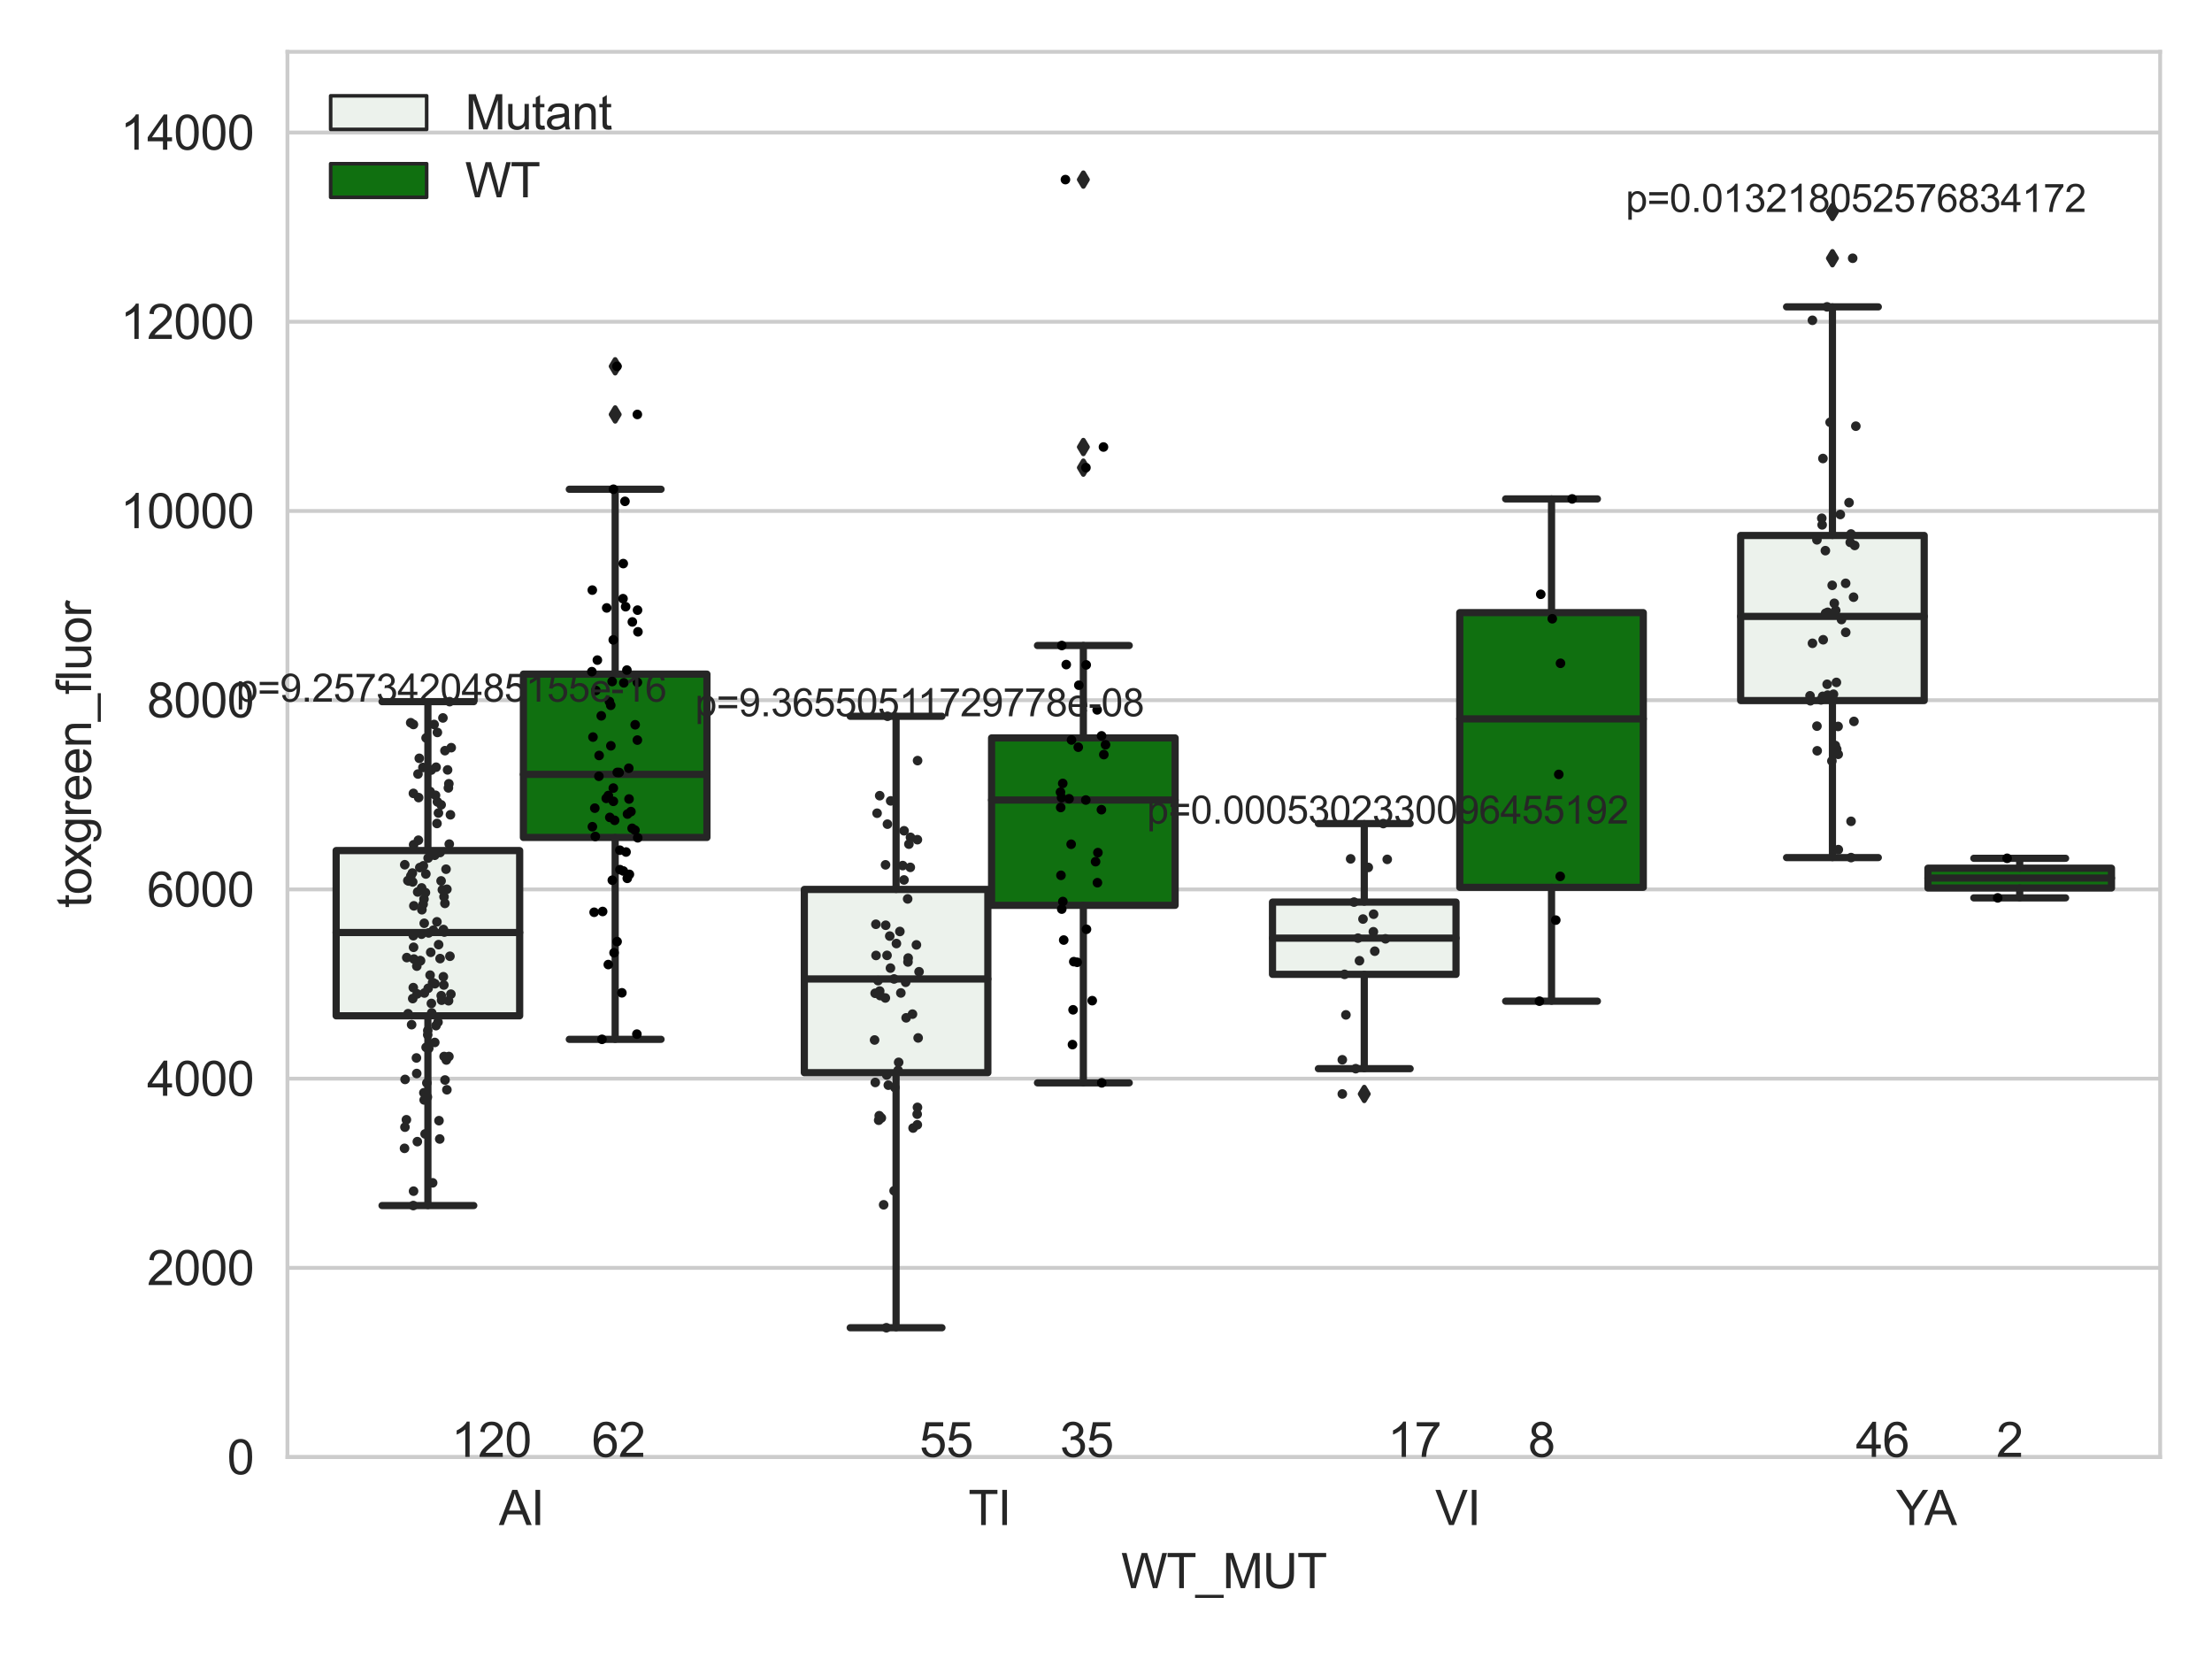 <?xml version="1.0" encoding="utf-8" standalone="no"?>
<!DOCTYPE svg PUBLIC "-//W3C//DTD SVG 1.1//EN"
  "http://www.w3.org/Graphics/SVG/1.1/DTD/svg11.dtd">
<svg xmlns:xlink="http://www.w3.org/1999/xlink" width="460.8pt" height="345.6pt" viewBox="0 0 460.8 345.6" xmlns="http://www.w3.org/2000/svg" version="1.1">
 <defs>
  <style type="text/css">*{stroke-linejoin: round; stroke-linecap: butt}</style>
 </defs>
 <g id="figure_1">
  <g id="patch_1">
   <path d="M 0 345.6 
L 460.8 345.6 
L 460.8 0 
L 0 0 
z
" style="fill: #ffffff"/>
  </g>
  <g id="axes_1">
   <g id="patch_2">
    <path d="M 59.881 303.539 
L 450 303.539 
L 450 10.8 
L 59.881 10.8 
z
" style="fill: #ffffff"/>
   </g>
   <g id="matplotlib.axis_1">
    <g id="xtick_1">
     <g id="text_1">
      <!-- AI -->
      <g style="fill: #262626" transform="translate(103.922 317.697)scale(0.1 -0.1)">
       <defs>
        <path id="ArialMT-41" d="M -9 0 
L 1750 4581 
L 2403 4581 
L 4278 0 
L 3588 0 
L 3053 1388 
L 1138 1388 
L 634 0 
L -9 0 
z
M 1313 1881 
L 2866 1881 
L 2388 3150 
Q 2169 3728 2063 4100 
Q 1975 3659 1816 3225 
L 1313 1881 
z
" transform="scale(0.016)"/>
        <path id="ArialMT-49" d="M 597 0 
L 597 4581 
L 1203 4581 
L 1203 0 
L 597 0 
z
" transform="scale(0.016)"/>
       </defs>
       <use xlink:href="#ArialMT-41"/>
       <use xlink:href="#ArialMT-49" x="66.699"/>
      </g>
     </g>
    </g>
    <g id="xtick_2">
     <g id="text_2">
      <!-- TI -->
      <g style="fill: #262626" transform="translate(201.733 317.697)scale(0.1 -0.1)">
       <defs>
        <path id="ArialMT-54" d="M 1659 0 
L 1659 4041 
L 150 4041 
L 150 4581 
L 3781 4581 
L 3781 4041 
L 2266 4041 
L 2266 0 
L 1659 0 
z
" transform="scale(0.016)"/>
       </defs>
       <use xlink:href="#ArialMT-54"/>
       <use xlink:href="#ArialMT-49" x="61.084"/>
      </g>
     </g>
    </g>
    <g id="xtick_3">
     <g id="text_3">
      <!-- VI -->
      <g style="fill: #262626" transform="translate(298.981 317.697)scale(0.1 -0.1)">
       <defs>
        <path id="ArialMT-56" d="M 1803 0 
L 28 4581 
L 684 4581 
L 1875 1253 
Q 2019 853 2116 503 
Q 2222 878 2363 1253 
L 3600 4581 
L 4219 4581 
L 2425 0 
L 1803 0 
z
" transform="scale(0.016)"/>
       </defs>
       <use xlink:href="#ArialMT-56"/>
       <use xlink:href="#ArialMT-49" x="66.699"/>
      </g>
     </g>
    </g>
    <g id="xtick_4">
     <g id="text_4">
      <!-- YA -->
      <g style="fill: #262626" transform="translate(394.934 317.697)scale(0.1 -0.1)">
       <defs>
        <path id="ArialMT-59" d="M 1784 0 
L 1784 1941 
L 19 4581 
L 756 4581 
L 1659 3200 
Q 1909 2813 2125 2425 
Q 2331 2784 2625 3234 
L 3513 4581 
L 4219 4581 
L 2391 1941 
L 2391 0 
L 1784 0 
z
" transform="scale(0.016)"/>
       </defs>
       <use xlink:href="#ArialMT-59"/>
       <use xlink:href="#ArialMT-41" x="59.324"/>
      </g>
     </g>
    </g>
    <g id="text_5">
     <!-- WT_MUT -->
     <g style="fill: #262626" transform="translate(233.557 330.842)scale(0.1 -0.1)">
      <defs>
       <path id="ArialMT-57" d="M 1294 0 
L 78 4581 
L 700 4581 
L 1397 1578 
Q 1509 1106 1591 641 
Q 1766 1375 1797 1488 
L 2669 4581 
L 3400 4581 
L 4056 2263 
Q 4303 1400 4413 641 
Q 4500 1075 4641 1638 
L 5359 4581 
L 5969 4581 
L 4713 0 
L 4128 0 
L 3163 3491 
Q 3041 3928 3019 4028 
Q 2947 3713 2884 3491 
L 1913 0 
L 1294 0 
z
" transform="scale(0.016)"/>
       <path id="ArialMT-5f" d="M -97 -1272 
L -97 -866 
L 3631 -866 
L 3631 -1272 
L -97 -1272 
z
" transform="scale(0.016)"/>
       <path id="ArialMT-4d" d="M 475 0 
L 475 4581 
L 1388 4581 
L 2472 1338 
Q 2622 884 2691 659 
Q 2769 909 2934 1394 
L 4031 4581 
L 4847 4581 
L 4847 0 
L 4263 0 
L 4263 3834 
L 2931 0 
L 2384 0 
L 1059 3900 
L 1059 0 
L 475 0 
z
" transform="scale(0.016)"/>
       <path id="ArialMT-55" d="M 3500 4581 
L 4106 4581 
L 4106 1934 
Q 4106 1244 3950 837 
Q 3794 431 3386 176 
Q 2978 -78 2316 -78 
Q 1672 -78 1262 144 
Q 853 366 678 786 
Q 503 1206 503 1934 
L 503 4581 
L 1109 4581 
L 1109 1938 
Q 1109 1341 1220 1058 
Q 1331 775 1601 622 
Q 1872 469 2263 469 
Q 2931 469 3215 772 
Q 3500 1075 3500 1938 
L 3500 4581 
z
" transform="scale(0.016)"/>
      </defs>
      <use xlink:href="#ArialMT-57"/>
      <use xlink:href="#ArialMT-54" x="94.385"/>
      <use xlink:href="#ArialMT-5f" x="155.469"/>
      <use xlink:href="#ArialMT-4d" x="211.084"/>
      <use xlink:href="#ArialMT-55" x="294.385"/>
      <use xlink:href="#ArialMT-54" x="366.602"/>
     </g>
    </g>
   </g>
   <g id="matplotlib.axis_2">
    <g id="ytick_1">
     <g id="line2d_1">
      <path d="M 59.881 303.539 
L 450 303.539 
" clip-path="url(#p22976d4674)" style="fill: none; stroke: #cccccc; stroke-width: 0.8; stroke-linecap: round"/>
     </g>
     <g id="text_6">
      <!-- 0 -->
      <g style="fill: #262626" transform="translate(47.32 307.118)scale(0.1 -0.1)">
       <defs>
        <path id="ArialMT-30" d="M 266 2259 
Q 266 3072 433 3567 
Q 600 4063 929 4331 
Q 1259 4600 1759 4600 
Q 2128 4600 2406 4451 
Q 2684 4303 2865 4023 
Q 3047 3744 3150 3342 
Q 3253 2941 3253 2259 
Q 3253 1453 3087 958 
Q 2922 463 2592 192 
Q 2263 -78 1759 -78 
Q 1097 -78 719 397 
Q 266 969 266 2259 
z
M 844 2259 
Q 844 1131 1108 757 
Q 1372 384 1759 384 
Q 2147 384 2411 759 
Q 2675 1134 2675 2259 
Q 2675 3391 2411 3762 
Q 2147 4134 1753 4134 
Q 1366 4134 1134 3806 
Q 844 3388 844 2259 
z
" transform="scale(0.016)"/>
       </defs>
       <use xlink:href="#ArialMT-30"/>
      </g>
     </g>
    </g>
    <g id="ytick_2">
     <g id="line2d_2">
      <path d="M 59.881 264.119 
L 450 264.119 
" clip-path="url(#p22976d4674)" style="fill: none; stroke: #cccccc; stroke-width: 0.8; stroke-linecap: round"/>
     </g>
     <g id="text_7">
      <!-- 2000 -->
      <g style="fill: #262626" transform="translate(30.637 267.698)scale(0.1 -0.1)">
       <defs>
        <path id="ArialMT-32" d="M 3222 541 
L 3222 0 
L 194 0 
Q 188 203 259 391 
Q 375 700 629 1000 
Q 884 1300 1366 1694 
Q 2113 2306 2375 2664 
Q 2638 3022 2638 3341 
Q 2638 3675 2398 3904 
Q 2159 4134 1775 4134 
Q 1369 4134 1125 3890 
Q 881 3647 878 3216 
L 300 3275 
Q 359 3922 746 4261 
Q 1134 4600 1788 4600 
Q 2447 4600 2831 4234 
Q 3216 3869 3216 3328 
Q 3216 3053 3103 2787 
Q 2991 2522 2730 2228 
Q 2469 1934 1863 1422 
Q 1356 997 1212 845 
Q 1069 694 975 541 
L 3222 541 
z
" transform="scale(0.016)"/>
       </defs>
       <use xlink:href="#ArialMT-32"/>
       <use xlink:href="#ArialMT-30" x="55.615"/>
       <use xlink:href="#ArialMT-30" x="111.23"/>
       <use xlink:href="#ArialMT-30" x="166.846"/>
      </g>
     </g>
    </g>
    <g id="ytick_3">
     <g id="line2d_3">
      <path d="M 59.881 224.7 
L 450 224.7 
" clip-path="url(#p22976d4674)" style="fill: none; stroke: #cccccc; stroke-width: 0.8; stroke-linecap: round"/>
     </g>
     <g id="text_8">
      <!-- 4000 -->
      <g style="fill: #262626" transform="translate(30.637 228.279)scale(0.1 -0.1)">
       <defs>
        <path id="ArialMT-34" d="M 2069 0 
L 2069 1097 
L 81 1097 
L 81 1613 
L 2172 4581 
L 2631 4581 
L 2631 1613 
L 3250 1613 
L 3250 1097 
L 2631 1097 
L 2631 0 
L 2069 0 
z
M 2069 1613 
L 2069 3678 
L 634 1613 
L 2069 1613 
z
" transform="scale(0.016)"/>
       </defs>
       <use xlink:href="#ArialMT-34"/>
       <use xlink:href="#ArialMT-30" x="55.615"/>
       <use xlink:href="#ArialMT-30" x="111.23"/>
       <use xlink:href="#ArialMT-30" x="166.846"/>
      </g>
     </g>
    </g>
    <g id="ytick_4">
     <g id="line2d_4">
      <path d="M 59.881 185.28 
L 450 185.28 
" clip-path="url(#p22976d4674)" style="fill: none; stroke: #cccccc; stroke-width: 0.8; stroke-linecap: round"/>
     </g>
     <g id="text_9">
      <!-- 6000 -->
      <g style="fill: #262626" transform="translate(30.637 188.859)scale(0.1 -0.1)">
       <defs>
        <path id="ArialMT-36" d="M 3184 3459 
L 2625 3416 
Q 2550 3747 2413 3897 
Q 2184 4138 1850 4138 
Q 1581 4138 1378 3988 
Q 1113 3794 959 3422 
Q 806 3050 800 2363 
Q 1003 2672 1297 2822 
Q 1591 2972 1913 2972 
Q 2475 2972 2870 2558 
Q 3266 2144 3266 1488 
Q 3266 1056 3080 686 
Q 2894 316 2569 119 
Q 2244 -78 1831 -78 
Q 1128 -78 684 439 
Q 241 956 241 2144 
Q 241 3472 731 4075 
Q 1159 4600 1884 4600 
Q 2425 4600 2770 4297 
Q 3116 3994 3184 3459 
z
M 888 1484 
Q 888 1194 1011 928 
Q 1134 663 1356 523 
Q 1578 384 1822 384 
Q 2178 384 2434 671 
Q 2691 959 2691 1453 
Q 2691 1928 2437 2201 
Q 2184 2475 1800 2475 
Q 1419 2475 1153 2201 
Q 888 1928 888 1484 
z
" transform="scale(0.016)"/>
       </defs>
       <use xlink:href="#ArialMT-36"/>
       <use xlink:href="#ArialMT-30" x="55.615"/>
       <use xlink:href="#ArialMT-30" x="111.23"/>
       <use xlink:href="#ArialMT-30" x="166.846"/>
      </g>
     </g>
    </g>
    <g id="ytick_5">
     <g id="line2d_5">
      <path d="M 59.881 145.861 
L 450 145.861 
" clip-path="url(#p22976d4674)" style="fill: none; stroke: #cccccc; stroke-width: 0.8; stroke-linecap: round"/>
     </g>
     <g id="text_10">
      <!-- 8000 -->
      <g style="fill: #262626" transform="translate(30.637 149.44)scale(0.1 -0.1)">
       <defs>
        <path id="ArialMT-38" d="M 1131 2484 
Q 781 2613 612 2850 
Q 444 3088 444 3419 
Q 444 3919 803 4259 
Q 1163 4600 1759 4600 
Q 2359 4600 2725 4251 
Q 3091 3903 3091 3403 
Q 3091 3084 2923 2848 
Q 2756 2613 2416 2484 
Q 2838 2347 3058 2040 
Q 3278 1734 3278 1309 
Q 3278 722 2862 322 
Q 2447 -78 1769 -78 
Q 1091 -78 675 323 
Q 259 725 259 1325 
Q 259 1772 486 2073 
Q 713 2375 1131 2484 
z
M 1019 3438 
Q 1019 3113 1228 2906 
Q 1438 2700 1772 2700 
Q 2097 2700 2305 2904 
Q 2513 3109 2513 3406 
Q 2513 3716 2298 3927 
Q 2084 4138 1766 4138 
Q 1444 4138 1231 3931 
Q 1019 3725 1019 3438 
z
M 838 1322 
Q 838 1081 952 856 
Q 1066 631 1291 507 
Q 1516 384 1775 384 
Q 2178 384 2440 643 
Q 2703 903 2703 1303 
Q 2703 1709 2433 1975 
Q 2163 2241 1756 2241 
Q 1359 2241 1098 1978 
Q 838 1716 838 1322 
z
" transform="scale(0.016)"/>
       </defs>
       <use xlink:href="#ArialMT-38"/>
       <use xlink:href="#ArialMT-30" x="55.615"/>
       <use xlink:href="#ArialMT-30" x="111.23"/>
       <use xlink:href="#ArialMT-30" x="166.846"/>
      </g>
     </g>
    </g>
    <g id="ytick_6">
     <g id="line2d_6">
      <path d="M 59.881 106.442 
L 450 106.442 
" clip-path="url(#p22976d4674)" style="fill: none; stroke: #cccccc; stroke-width: 0.8; stroke-linecap: round"/>
     </g>
     <g id="text_11">
      <!-- 10000 -->
      <g style="fill: #262626" transform="translate(25.077 110.021)scale(0.1 -0.1)">
       <defs>
        <path id="ArialMT-31" d="M 2384 0 
L 1822 0 
L 1822 3584 
Q 1619 3391 1289 3197 
Q 959 3003 697 2906 
L 697 3450 
Q 1169 3672 1522 3987 
Q 1875 4303 2022 4600 
L 2384 4600 
L 2384 0 
z
" transform="scale(0.016)"/>
       </defs>
       <use xlink:href="#ArialMT-31"/>
       <use xlink:href="#ArialMT-30" x="55.615"/>
       <use xlink:href="#ArialMT-30" x="111.23"/>
       <use xlink:href="#ArialMT-30" x="166.846"/>
       <use xlink:href="#ArialMT-30" x="222.461"/>
      </g>
     </g>
    </g>
    <g id="ytick_7">
     <g id="line2d_7">
      <path d="M 59.881 67.022 
L 450 67.022 
" clip-path="url(#p22976d4674)" style="fill: none; stroke: #cccccc; stroke-width: 0.8; stroke-linecap: round"/>
     </g>
     <g id="text_12">
      <!-- 12000 -->
      <g style="fill: #262626" transform="translate(25.077 70.601)scale(0.1 -0.1)">
       <use xlink:href="#ArialMT-31"/>
       <use xlink:href="#ArialMT-32" x="55.615"/>
       <use xlink:href="#ArialMT-30" x="111.23"/>
       <use xlink:href="#ArialMT-30" x="166.846"/>
       <use xlink:href="#ArialMT-30" x="222.461"/>
      </g>
     </g>
    </g>
    <g id="ytick_8">
     <g id="line2d_8">
      <path d="M 59.881 27.603 
L 450 27.603 
" clip-path="url(#p22976d4674)" style="fill: none; stroke: #cccccc; stroke-width: 0.8; stroke-linecap: round"/>
     </g>
     <g id="text_13">
      <!-- 14000 -->
      <g style="fill: #262626" transform="translate(25.077 31.182)scale(0.1 -0.1)">
       <use xlink:href="#ArialMT-31"/>
       <use xlink:href="#ArialMT-34" x="55.615"/>
       <use xlink:href="#ArialMT-30" x="111.23"/>
       <use xlink:href="#ArialMT-30" x="166.846"/>
       <use xlink:href="#ArialMT-30" x="222.461"/>
      </g>
     </g>
    </g>
    <g id="text_14">
     <!-- toxgreen_fluor -->
     <g style="fill: #262626" transform="translate(18.972 189.132)rotate(-90)scale(0.1 -0.1)">
      <defs>
       <path id="ArialMT-74" d="M 1650 503 
L 1731 6 
Q 1494 -44 1306 -44 
Q 1000 -44 831 53 
Q 663 150 594 308 
Q 525 466 525 972 
L 525 2881 
L 113 2881 
L 113 3319 
L 525 3319 
L 525 4141 
L 1084 4478 
L 1084 3319 
L 1650 3319 
L 1650 2881 
L 1084 2881 
L 1084 941 
Q 1084 700 1114 631 
Q 1144 563 1211 522 
Q 1278 481 1403 481 
Q 1497 481 1650 503 
z
" transform="scale(0.016)"/>
       <path id="ArialMT-6f" d="M 213 1659 
Q 213 2581 725 3025 
Q 1153 3394 1769 3394 
Q 2453 3394 2887 2945 
Q 3322 2497 3322 1706 
Q 3322 1066 3130 698 
Q 2938 331 2570 128 
Q 2203 -75 1769 -75 
Q 1072 -75 642 372 
Q 213 819 213 1659 
z
M 791 1659 
Q 791 1022 1069 705 
Q 1347 388 1769 388 
Q 2188 388 2466 706 
Q 2744 1025 2744 1678 
Q 2744 2294 2464 2611 
Q 2184 2928 1769 2928 
Q 1347 2928 1069 2612 
Q 791 2297 791 1659 
z
" transform="scale(0.016)"/>
       <path id="ArialMT-78" d="M 47 0 
L 1259 1725 
L 138 3319 
L 841 3319 
L 1350 2541 
Q 1494 2319 1581 2169 
Q 1719 2375 1834 2534 
L 2394 3319 
L 3066 3319 
L 1919 1756 
L 3153 0 
L 2463 0 
L 1781 1031 
L 1600 1309 
L 728 0 
L 47 0 
z
" transform="scale(0.016)"/>
       <path id="ArialMT-67" d="M 319 -275 
L 866 -356 
Q 900 -609 1056 -725 
Q 1266 -881 1628 -881 
Q 2019 -881 2231 -725 
Q 2444 -569 2519 -288 
Q 2563 -116 2559 434 
Q 2191 0 1641 0 
Q 956 0 581 494 
Q 206 988 206 1678 
Q 206 2153 378 2554 
Q 550 2956 876 3175 
Q 1203 3394 1644 3394 
Q 2231 3394 2613 2919 
L 2613 3319 
L 3131 3319 
L 3131 450 
Q 3131 -325 2973 -648 
Q 2816 -972 2473 -1159 
Q 2131 -1347 1631 -1347 
Q 1038 -1347 672 -1080 
Q 306 -813 319 -275 
z
M 784 1719 
Q 784 1066 1043 766 
Q 1303 466 1694 466 
Q 2081 466 2343 764 
Q 2606 1063 2606 1700 
Q 2606 2309 2336 2618 
Q 2066 2928 1684 2928 
Q 1309 2928 1046 2623 
Q 784 2319 784 1719 
z
" transform="scale(0.016)"/>
       <path id="ArialMT-72" d="M 416 0 
L 416 3319 
L 922 3319 
L 922 2816 
Q 1116 3169 1280 3281 
Q 1444 3394 1641 3394 
Q 1925 3394 2219 3213 
L 2025 2691 
Q 1819 2813 1613 2813 
Q 1428 2813 1281 2702 
Q 1134 2591 1072 2394 
Q 978 2094 978 1738 
L 978 0 
L 416 0 
z
" transform="scale(0.016)"/>
       <path id="ArialMT-65" d="M 2694 1069 
L 3275 997 
Q 3138 488 2766 206 
Q 2394 -75 1816 -75 
Q 1088 -75 661 373 
Q 234 822 234 1631 
Q 234 2469 665 2931 
Q 1097 3394 1784 3394 
Q 2450 3394 2872 2941 
Q 3294 2488 3294 1666 
Q 3294 1616 3291 1516 
L 816 1516 
Q 847 969 1125 678 
Q 1403 388 1819 388 
Q 2128 388 2347 550 
Q 2566 713 2694 1069 
z
M 847 1978 
L 2700 1978 
Q 2663 2397 2488 2606 
Q 2219 2931 1791 2931 
Q 1403 2931 1139 2672 
Q 875 2413 847 1978 
z
" transform="scale(0.016)"/>
       <path id="ArialMT-6e" d="M 422 0 
L 422 3319 
L 928 3319 
L 928 2847 
Q 1294 3394 1984 3394 
Q 2284 3394 2536 3286 
Q 2788 3178 2913 3003 
Q 3038 2828 3088 2588 
Q 3119 2431 3119 2041 
L 3119 0 
L 2556 0 
L 2556 2019 
Q 2556 2363 2490 2533 
Q 2425 2703 2258 2804 
Q 2091 2906 1866 2906 
Q 1506 2906 1245 2678 
Q 984 2450 984 1813 
L 984 0 
L 422 0 
z
" transform="scale(0.016)"/>
       <path id="ArialMT-66" d="M 556 0 
L 556 2881 
L 59 2881 
L 59 3319 
L 556 3319 
L 556 3672 
Q 556 4006 616 4169 
Q 697 4388 901 4523 
Q 1106 4659 1475 4659 
Q 1713 4659 2000 4603 
L 1916 4113 
Q 1741 4144 1584 4144 
Q 1328 4144 1222 4034 
Q 1116 3925 1116 3625 
L 1116 3319 
L 1763 3319 
L 1763 2881 
L 1116 2881 
L 1116 0 
L 556 0 
z
" transform="scale(0.016)"/>
       <path id="ArialMT-6c" d="M 409 0 
L 409 4581 
L 972 4581 
L 972 0 
L 409 0 
z
" transform="scale(0.016)"/>
       <path id="ArialMT-75" d="M 2597 0 
L 2597 488 
Q 2209 -75 1544 -75 
Q 1250 -75 995 37 
Q 741 150 617 320 
Q 494 491 444 738 
Q 409 903 409 1263 
L 409 3319 
L 972 3319 
L 972 1478 
Q 972 1038 1006 884 
Q 1059 663 1231 536 
Q 1403 409 1656 409 
Q 1909 409 2131 539 
Q 2353 669 2445 892 
Q 2538 1116 2538 1541 
L 2538 3319 
L 3100 3319 
L 3100 0 
L 2597 0 
z
" transform="scale(0.016)"/>
      </defs>
      <use xlink:href="#ArialMT-74"/>
      <use xlink:href="#ArialMT-6f" x="27.783"/>
      <use xlink:href="#ArialMT-78" x="83.398"/>
      <use xlink:href="#ArialMT-67" x="133.398"/>
      <use xlink:href="#ArialMT-72" x="189.014"/>
      <use xlink:href="#ArialMT-65" x="222.314"/>
      <use xlink:href="#ArialMT-65" x="277.93"/>
      <use xlink:href="#ArialMT-6e" x="333.545"/>
      <use xlink:href="#ArialMT-5f" x="389.16"/>
      <use xlink:href="#ArialMT-66" x="444.775"/>
      <use xlink:href="#ArialMT-6c" x="472.559"/>
      <use xlink:href="#ArialMT-75" x="494.775"/>
      <use xlink:href="#ArialMT-6f" x="550.391"/>
      <use xlink:href="#ArialMT-72" x="606.006"/>
     </g>
    </g>
   </g>
   <g id="patch_3">
    <path d="M 70.024 211.61 
L 108.256 211.61 
L 108.256 177.187 
L 70.024 177.187 
L 70.024 211.61 
z
" clip-path="url(#p22976d4674)" style="fill: #ecf2ec; stroke: #262626; stroke-width: 1.5; stroke-linejoin: miter"/>
   </g>
   <g id="patch_4">
    <path d="M 109.036 174.458 
L 147.268 174.458 
L 147.268 140.431 
L 109.036 140.431 
L 109.036 174.458 
z
" clip-path="url(#p22976d4674)" style="fill: #107010; stroke: #262626; stroke-width: 1.5; stroke-linejoin: miter"/>
   </g>
   <g id="patch_5">
    <path d="M 167.554 223.461 
L 205.786 223.461 
L 205.786 185.284 
L 167.554 185.284 
L 167.554 223.461 
z
" clip-path="url(#p22976d4674)" style="fill: #ecf2ec; stroke: #262626; stroke-width: 1.5; stroke-linejoin: miter"/>
   </g>
   <g id="patch_6">
    <path d="M 206.566 188.593 
L 244.798 188.593 
L 244.798 153.724 
L 206.566 153.724 
L 206.566 188.593 
z
" clip-path="url(#p22976d4674)" style="fill: #107010; stroke: #262626; stroke-width: 1.5; stroke-linejoin: miter"/>
   </g>
   <g id="patch_7">
    <path d="M 265.084 202.977 
L 303.315 202.977 
L 303.315 187.924 
L 265.084 187.924 
L 265.084 202.977 
z
" clip-path="url(#p22976d4674)" style="fill: #ecf2ec; stroke: #262626; stroke-width: 1.5; stroke-linejoin: miter"/>
   </g>
   <g id="patch_8">
    <path d="M 304.096 184.844 
L 342.327 184.844 
L 342.327 127.625 
L 304.096 127.625 
L 304.096 184.844 
z
" clip-path="url(#p22976d4674)" style="fill: #107010; stroke: #262626; stroke-width: 1.5; stroke-linejoin: miter"/>
   </g>
   <g id="patch_9">
    <path d="M 362.613 145.942 
L 400.845 145.942 
L 400.845 111.546 
L 362.613 111.546 
L 362.613 145.942 
z
" clip-path="url(#p22976d4674)" style="fill: #ecf2ec; stroke: #262626; stroke-width: 1.5; stroke-linejoin: miter"/>
   </g>
   <g id="patch_10">
    <path d="M 401.625 184.984 
L 439.857 184.984 
L 439.857 180.861 
L 401.625 180.861 
L 401.625 184.984 
z
" clip-path="url(#p22976d4674)" style="fill: #107010; stroke: #262626; stroke-width: 1.5; stroke-linejoin: miter"/>
   </g>
   <g id="patch_11">
    <path d="M 108.646 303.539 
L 108.646 303.539 
L 108.646 303.539 
L 108.646 303.539 
z
" clip-path="url(#p22976d4674)" style="fill: #ecf2ec; stroke: #262626; stroke-width: 0.75; stroke-linejoin: miter"/>
   </g>
   <g id="patch_12">
    <path d="M 108.646 303.539 
L 108.646 303.539 
L 108.646 303.539 
L 108.646 303.539 
z
" clip-path="url(#p22976d4674)" style="fill: #107010; stroke: #262626; stroke-width: 0.75; stroke-linejoin: miter"/>
   </g>
   <g id="PathCollection_1"/>
   <g id="PathCollection_2"/>
   <g id="line2d_9">
    <path d="M 89.14 211.61 
L 89.14 251.138 
" clip-path="url(#p22976d4674)" style="fill: none; stroke: #262626; stroke-width: 1.5; stroke-linecap: round"/>
   </g>
   <g id="line2d_10">
    <path d="M 89.14 177.187 
L 89.14 146.167 
" clip-path="url(#p22976d4674)" style="fill: none; stroke: #262626; stroke-width: 1.5; stroke-linecap: round"/>
   </g>
   <g id="line2d_11">
    <path d="M 79.582 251.138 
L 98.698 251.138 
" clip-path="url(#p22976d4674)" style="fill: none; stroke: #262626; stroke-width: 1.5; stroke-linecap: round"/>
   </g>
   <g id="line2d_12">
    <path d="M 79.582 146.167 
L 98.698 146.167 
" clip-path="url(#p22976d4674)" style="fill: none; stroke: #262626; stroke-width: 1.5; stroke-linecap: round"/>
   </g>
   <g id="line2d_13"/>
   <g id="line2d_14">
    <path d="M 128.152 174.458 
L 128.152 216.511 
" clip-path="url(#p22976d4674)" style="fill: none; stroke: #262626; stroke-width: 1.5; stroke-linecap: round"/>
   </g>
   <g id="line2d_15">
    <path d="M 128.152 140.431 
L 128.152 101.921 
" clip-path="url(#p22976d4674)" style="fill: none; stroke: #262626; stroke-width: 1.5; stroke-linecap: round"/>
   </g>
   <g id="line2d_16">
    <path d="M 118.594 216.511 
L 137.71 216.511 
" clip-path="url(#p22976d4674)" style="fill: none; stroke: #262626; stroke-width: 1.5; stroke-linecap: round"/>
   </g>
   <g id="line2d_17">
    <path d="M 118.594 101.921 
L 137.71 101.921 
" clip-path="url(#p22976d4674)" style="fill: none; stroke: #262626; stroke-width: 1.5; stroke-linecap: round"/>
   </g>
   <g id="line2d_18">
    <defs>
     <path id="m6e75993de9" d="M -0 1.414 
L 0.849 0 
L 0 -1.414 
L -0.849 -0 
z
" style="stroke: #262626; stroke-linejoin: miter"/>
    </defs>
    <g clip-path="url(#p22976d4674)">
     <use xlink:href="#m6e75993de9" x="128.152" y="86.337" style="fill: #262626; stroke: #262626; stroke-linejoin: miter"/>
     <use xlink:href="#m6e75993de9" x="128.152" y="76.308" style="fill: #262626; stroke: #262626; stroke-linejoin: miter"/>
    </g>
   </g>
   <g id="line2d_19">
    <path d="M 186.67 223.461 
L 186.67 276.592 
" clip-path="url(#p22976d4674)" style="fill: none; stroke: #262626; stroke-width: 1.5; stroke-linecap: round"/>
   </g>
   <g id="line2d_20">
    <path d="M 186.67 185.284 
L 186.67 149.212 
" clip-path="url(#p22976d4674)" style="fill: none; stroke: #262626; stroke-width: 1.5; stroke-linecap: round"/>
   </g>
   <g id="line2d_21">
    <path d="M 177.112 276.592 
L 196.228 276.592 
" clip-path="url(#p22976d4674)" style="fill: none; stroke: #262626; stroke-width: 1.5; stroke-linecap: round"/>
   </g>
   <g id="line2d_22">
    <path d="M 177.112 149.212 
L 196.228 149.212 
" clip-path="url(#p22976d4674)" style="fill: none; stroke: #262626; stroke-width: 1.5; stroke-linecap: round"/>
   </g>
   <g id="line2d_23"/>
   <g id="line2d_24">
    <path d="M 225.682 188.593 
L 225.682 225.578 
" clip-path="url(#p22976d4674)" style="fill: none; stroke: #262626; stroke-width: 1.5; stroke-linecap: round"/>
   </g>
   <g id="line2d_25">
    <path d="M 225.682 153.724 
L 225.682 134.472 
" clip-path="url(#p22976d4674)" style="fill: none; stroke: #262626; stroke-width: 1.5; stroke-linecap: round"/>
   </g>
   <g id="line2d_26">
    <path d="M 216.124 225.578 
L 235.24 225.578 
" clip-path="url(#p22976d4674)" style="fill: none; stroke: #262626; stroke-width: 1.5; stroke-linecap: round"/>
   </g>
   <g id="line2d_27">
    <path d="M 216.124 134.472 
L 235.24 134.472 
" clip-path="url(#p22976d4674)" style="fill: none; stroke: #262626; stroke-width: 1.5; stroke-linecap: round"/>
   </g>
   <g id="line2d_28">
    <g clip-path="url(#p22976d4674)">
     <use xlink:href="#m6e75993de9" x="225.682" y="37.413" style="fill: #262626; stroke: #262626; stroke-linejoin: miter"/>
     <use xlink:href="#m6e75993de9" x="225.682" y="97.419" style="fill: #262626; stroke: #262626; stroke-linejoin: miter"/>
     <use xlink:href="#m6e75993de9" x="225.682" y="93.121" style="fill: #262626; stroke: #262626; stroke-linejoin: miter"/>
    </g>
   </g>
   <g id="line2d_29">
    <path d="M 284.2 202.977 
L 284.2 222.626 
" clip-path="url(#p22976d4674)" style="fill: none; stroke: #262626; stroke-width: 1.5; stroke-linecap: round"/>
   </g>
   <g id="line2d_30">
    <path d="M 284.2 187.924 
L 284.2 171.565 
" clip-path="url(#p22976d4674)" style="fill: none; stroke: #262626; stroke-width: 1.5; stroke-linecap: round"/>
   </g>
   <g id="line2d_31">
    <path d="M 274.642 222.626 
L 293.757 222.626 
" clip-path="url(#p22976d4674)" style="fill: none; stroke: #262626; stroke-width: 1.5; stroke-linecap: round"/>
   </g>
   <g id="line2d_32">
    <path d="M 274.642 171.565 
L 293.757 171.565 
" clip-path="url(#p22976d4674)" style="fill: none; stroke: #262626; stroke-width: 1.5; stroke-linecap: round"/>
   </g>
   <g id="line2d_33">
    <g clip-path="url(#p22976d4674)">
     <use xlink:href="#m6e75993de9" x="284.2" y="227.893" style="fill: #262626; stroke: #262626; stroke-linejoin: miter"/>
    </g>
   </g>
   <g id="line2d_34">
    <path d="M 323.211 184.844 
L 323.211 208.564 
" clip-path="url(#p22976d4674)" style="fill: none; stroke: #262626; stroke-width: 1.5; stroke-linecap: round"/>
   </g>
   <g id="line2d_35">
    <path d="M 323.211 127.625 
L 323.211 103.934 
" clip-path="url(#p22976d4674)" style="fill: none; stroke: #262626; stroke-width: 1.5; stroke-linecap: round"/>
   </g>
   <g id="line2d_36">
    <path d="M 313.653 208.564 
L 332.769 208.564 
" clip-path="url(#p22976d4674)" style="fill: none; stroke: #262626; stroke-width: 1.5; stroke-linecap: round"/>
   </g>
   <g id="line2d_37">
    <path d="M 313.653 103.934 
L 332.769 103.934 
" clip-path="url(#p22976d4674)" style="fill: none; stroke: #262626; stroke-width: 1.5; stroke-linecap: round"/>
   </g>
   <g id="line2d_38"/>
   <g id="line2d_39">
    <path d="M 381.729 145.942 
L 381.729 178.651 
" clip-path="url(#p22976d4674)" style="fill: none; stroke: #262626; stroke-width: 1.5; stroke-linecap: round"/>
   </g>
   <g id="line2d_40">
    <path d="M 381.729 111.546 
L 381.729 63.925 
" clip-path="url(#p22976d4674)" style="fill: none; stroke: #262626; stroke-width: 1.5; stroke-linecap: round"/>
   </g>
   <g id="line2d_41">
    <path d="M 372.171 178.651 
L 391.287 178.651 
" clip-path="url(#p22976d4674)" style="fill: none; stroke: #262626; stroke-width: 1.5; stroke-linecap: round"/>
   </g>
   <g id="line2d_42">
    <path d="M 372.171 63.925 
L 391.287 63.925 
" clip-path="url(#p22976d4674)" style="fill: none; stroke: #262626; stroke-width: 1.5; stroke-linecap: round"/>
   </g>
   <g id="line2d_43">
    <g clip-path="url(#p22976d4674)">
     <use xlink:href="#m6e75993de9" x="381.729" y="53.796" style="fill: #262626; stroke: #262626; stroke-linejoin: miter"/>
     <use xlink:href="#m6e75993de9" x="381.729" y="44.15" style="fill: #262626; stroke: #262626; stroke-linejoin: miter"/>
    </g>
   </g>
   <g id="line2d_44">
    <path d="M 420.741 184.984 
L 420.741 187.045 
" clip-path="url(#p22976d4674)" style="fill: none; stroke: #262626; stroke-width: 1.5; stroke-linecap: round"/>
   </g>
   <g id="line2d_45">
    <path d="M 420.741 180.861 
L 420.741 178.8 
" clip-path="url(#p22976d4674)" style="fill: none; stroke: #262626; stroke-width: 1.5; stroke-linecap: round"/>
   </g>
   <g id="line2d_46">
    <path d="M 411.183 187.045 
L 430.299 187.045 
" clip-path="url(#p22976d4674)" style="fill: none; stroke: #262626; stroke-width: 1.5; stroke-linecap: round"/>
   </g>
   <g id="line2d_47">
    <path d="M 411.183 178.8 
L 430.299 178.8 
" clip-path="url(#p22976d4674)" style="fill: none; stroke: #262626; stroke-width: 1.5; stroke-linecap: round"/>
   </g>
   <g id="line2d_48"/>
   <g id="line2d_49">
    <path d="M 70.024 194.26 
L 108.256 194.26 
" clip-path="url(#p22976d4674)" style="fill: none; stroke: #262626; stroke-width: 1.5; stroke-linecap: round"/>
   </g>
   <g id="line2d_50">
    <path d="M 109.036 161.32 
L 147.268 161.32 
" clip-path="url(#p22976d4674)" style="fill: none; stroke: #262626; stroke-width: 1.5; stroke-linecap: round"/>
   </g>
   <g id="line2d_51">
    <path d="M 167.554 203.937 
L 205.786 203.937 
" clip-path="url(#p22976d4674)" style="fill: none; stroke: #262626; stroke-width: 1.5; stroke-linecap: round"/>
   </g>
   <g id="line2d_52">
    <path d="M 206.566 166.659 
L 244.798 166.659 
" clip-path="url(#p22976d4674)" style="fill: none; stroke: #262626; stroke-width: 1.5; stroke-linecap: round"/>
   </g>
   <g id="line2d_53">
    <path d="M 265.084 195.431 
L 303.315 195.431 
" clip-path="url(#p22976d4674)" style="fill: none; stroke: #262626; stroke-width: 1.5; stroke-linecap: round"/>
   </g>
   <g id="line2d_54">
    <path d="M 304.096 149.75 
L 342.327 149.75 
" clip-path="url(#p22976d4674)" style="fill: none; stroke: #262626; stroke-width: 1.5; stroke-linecap: round"/>
   </g>
   <g id="line2d_55">
    <path d="M 362.613 128.407 
L 400.845 128.407 
" clip-path="url(#p22976d4674)" style="fill: none; stroke: #262626; stroke-width: 1.5; stroke-linecap: round"/>
   </g>
   <g id="line2d_56">
    <path d="M 401.625 182.923 
L 439.857 182.923 
" clip-path="url(#p22976d4674)" style="fill: none; stroke: #262626; stroke-width: 1.5; stroke-linecap: round"/>
   </g>
   <g id="patch_13">
    <path d="M 59.881 303.539 
L 59.881 10.8 
" style="fill: none; stroke: #cccccc; stroke-width: 0.8; stroke-linejoin: miter; stroke-linecap: square"/>
   </g>
   <g id="patch_14">
    <path d="M 450 303.539 
L 450 10.8 
" style="fill: none; stroke: #cccccc; stroke-width: 0.8; stroke-linejoin: miter; stroke-linecap: square"/>
   </g>
   <g id="patch_15">
    <path d="M 59.881 303.539 
L 450 303.539 
" style="fill: none; stroke: #cccccc; stroke-width: 0.8; stroke-linejoin: miter; stroke-linecap: square"/>
   </g>
   <g id="patch_16">
    <path d="M 59.881 10.8 
L 450 10.8 
" style="fill: none; stroke: #cccccc; stroke-width: 0.8; stroke-linejoin: miter; stroke-linecap: square"/>
   </g>
   <g id="PathCollection_3">
    <defs>
     <path id="C0_0_068329bfee" d="M 0 1 
C 0.265 1 0.52 0.895 0.707 0.707 
C 0.895 0.52 1 0.265 1 -0 
C 1 -0.265 0.895 -0.52 0.707 -0.707 
C 0.52 -0.895 0.265 -1 0 -1 
C -0.265 -1 -0.52 -0.895 -0.707 -0.707 
C -0.895 -0.52 -1 -0.265 -1 0 
C -1 0.265 -0.895 0.52 -0.707 0.707 
C -0.52 0.895 -0.265 1 0 1 
z
"/>
    </defs>
    <g clip-path="url(#p22976d4674)">
     <use xlink:href="#C0_0_068329bfee" x="87.076" y="161.243" style="fill: #262626"/>
    </g>
    <g clip-path="url(#p22976d4674)">
     <use xlink:href="#C0_0_068329bfee" x="89.104" y="215.577" style="fill: #262626"/>
    </g>
    <g clip-path="url(#p22976d4674)">
     <use xlink:href="#C0_0_068329bfee" x="89.116" y="214.686" style="fill: #262626"/>
    </g>
    <g clip-path="url(#p22976d4674)">
     <use xlink:href="#C0_0_068329bfee" x="91.45" y="233.454" style="fill: #262626"/>
    </g>
    <g clip-path="url(#p22976d4674)">
     <use xlink:href="#C0_0_068329bfee" x="90.727" y="165.672" style="fill: #262626"/>
    </g>
    <g clip-path="url(#p22976d4674)">
     <use xlink:href="#C0_0_068329bfee" x="84.66" y="233.263" style="fill: #262626"/>
    </g>
    <g clip-path="url(#p22976d4674)">
     <use xlink:href="#C0_0_068329bfee" x="92.268" y="149.559" style="fill: #262626"/>
    </g>
    <g clip-path="url(#p22976d4674)">
     <use xlink:href="#C0_0_068329bfee" x="92.515" y="220.089" style="fill: #262626"/>
    </g>
    <g clip-path="url(#p22976d4674)">
     <use xlink:href="#C0_0_068329bfee" x="93.095" y="227.018" style="fill: #262626"/>
    </g>
    <g clip-path="url(#p22976d4674)">
     <use xlink:href="#C0_0_068329bfee" x="86.094" y="205.741" style="fill: #262626"/>
    </g>
    <g clip-path="url(#p22976d4674)">
     <use xlink:href="#C0_0_068329bfee" x="91.021" y="192.03" style="fill: #262626"/>
    </g>
    <g clip-path="url(#p22976d4674)">
     <use xlink:href="#C0_0_068329bfee" x="92.704" y="224.983" style="fill: #262626"/>
    </g>
    <g clip-path="url(#p22976d4674)">
     <use xlink:href="#C0_0_068329bfee" x="89.606" y="164.895" style="fill: #262626"/>
    </g>
    <g clip-path="url(#p22976d4674)">
     <use xlink:href="#C0_0_068329bfee" x="90.823" y="213.662" style="fill: #262626"/>
    </g>
    <g clip-path="url(#p22976d4674)">
     <use xlink:href="#C0_0_068329bfee" x="88.374" y="192.335" style="fill: #262626"/>
    </g>
    <g clip-path="url(#p22976d4674)">
     <use xlink:href="#C0_0_068329bfee" x="91.606" y="237.274" style="fill: #262626"/>
    </g>
    <g clip-path="url(#p22976d4674)">
     <use xlink:href="#C0_0_068329bfee" x="86.119" y="165.274" style="fill: #262626"/>
    </g>
    <g clip-path="url(#p22976d4674)">
     <use xlink:href="#C0_0_068329bfee" x="90.56" y="178.166" style="fill: #262626"/>
    </g>
    <g clip-path="url(#p22976d4674)">
     <use xlink:href="#C0_0_068329bfee" x="89.035" y="228.533" style="fill: #262626"/>
    </g>
    <g clip-path="url(#p22976d4674)">
     <use xlink:href="#C0_0_068329bfee" x="91.246" y="212.93" style="fill: #262626"/>
    </g>
    <g clip-path="url(#p22976d4674)">
     <use xlink:href="#C0_0_068329bfee" x="85.558" y="150.556" style="fill: #262626"/>
    </g>
    <g clip-path="url(#p22976d4674)">
     <use xlink:href="#C0_0_068329bfee" x="85.228" y="183.535" style="fill: #262626"/>
    </g>
    <g clip-path="url(#p22976d4674)">
     <use xlink:href="#C0_0_068329bfee" x="88.105" y="159.878" style="fill: #262626"/>
    </g>
    <g clip-path="url(#p22976d4674)">
     <use xlink:href="#C0_0_068329bfee" x="91.119" y="167.036" style="fill: #262626"/>
    </g>
    <g clip-path="url(#p22976d4674)">
     <use xlink:href="#C0_0_068329bfee" x="91.683" y="177.592" style="fill: #262626"/>
    </g>
    <g clip-path="url(#p22976d4674)">
     <use xlink:href="#C0_0_068329bfee" x="86.104" y="194.924" style="fill: #262626"/>
    </g>
    <g clip-path="url(#p22976d4674)">
     <use xlink:href="#C0_0_068329bfee" x="85.98" y="208.024" style="fill: #262626"/>
    </g>
    <g clip-path="url(#p22976d4674)">
     <use xlink:href="#C0_0_068329bfee" x="91.68" y="199.691" style="fill: #262626"/>
    </g>
    <g clip-path="url(#p22976d4674)">
     <use xlink:href="#C0_0_068329bfee" x="89.598" y="203.138" style="fill: #262626"/>
    </g>
    <g clip-path="url(#p22976d4674)">
     <use xlink:href="#C0_0_068329bfee" x="89.296" y="194.35" style="fill: #262626"/>
    </g>
    <g clip-path="url(#p22976d4674)">
     <use xlink:href="#C0_0_068329bfee" x="87.817" y="194.612" style="fill: #262626"/>
    </g>
    <g clip-path="url(#p22976d4674)">
     <use xlink:href="#C0_0_068329bfee" x="86.217" y="199.785" style="fill: #262626"/>
    </g>
    <g clip-path="url(#p22976d4674)">
     <use xlink:href="#C0_0_068329bfee" x="89.319" y="218.392" style="fill: #262626"/>
    </g>
    <g clip-path="url(#p22976d4674)">
     <use xlink:href="#C0_0_068329bfee" x="86.094" y="251.138" style="fill: #262626"/>
    </g>
    <g clip-path="url(#p22976d4674)">
     <use xlink:href="#C0_0_068329bfee" x="89.196" y="205.883" style="fill: #262626"/>
    </g>
    <g clip-path="url(#p22976d4674)">
     <use xlink:href="#C0_0_068329bfee" x="84.737" y="199.482" style="fill: #262626"/>
    </g>
    <g clip-path="url(#p22976d4674)">
     <use xlink:href="#C0_0_068329bfee" x="85.748" y="213.458" style="fill: #262626"/>
    </g>
    <g clip-path="url(#p22976d4674)">
     <use xlink:href="#C0_0_068329bfee" x="93.834" y="169.737" style="fill: #262626"/>
    </g>
    <g clip-path="url(#p22976d4674)">
     <use xlink:href="#C0_0_068329bfee" x="92.919" y="181.07" style="fill: #262626"/>
    </g>
    <g clip-path="url(#p22976d4674)">
     <use xlink:href="#C0_0_068329bfee" x="92.375" y="193.636" style="fill: #262626"/>
    </g>
    <g clip-path="url(#p22976d4674)">
     <use xlink:href="#C0_0_068329bfee" x="89.831" y="160.419" style="fill: #262626"/>
    </g>
    <g clip-path="url(#p22976d4674)">
     <use xlink:href="#C0_0_068329bfee" x="85.009" y="211.17" style="fill: #262626"/>
    </g>
    <g clip-path="url(#p22976d4674)">
     <use xlink:href="#C0_0_068329bfee" x="88.363" y="229.139" style="fill: #262626"/>
    </g>
    <g clip-path="url(#p22976d4674)">
     <use xlink:href="#C0_0_068329bfee" x="91.899" y="167.662" style="fill: #262626"/>
    </g>
    <g clip-path="url(#p22976d4674)">
     <use xlink:href="#C0_0_068329bfee" x="87.346" y="157.969" style="fill: #262626"/>
    </g>
    <g clip-path="url(#p22976d4674)">
     <use xlink:href="#C0_0_068329bfee" x="90.603" y="204.93" style="fill: #262626"/>
    </g>
    <g clip-path="url(#p22976d4674)">
     <use xlink:href="#C0_0_068329bfee" x="88.556" y="236.216" style="fill: #262626"/>
    </g>
    <g clip-path="url(#p22976d4674)">
     <use xlink:href="#C0_0_068329bfee" x="86.811" y="223.634" style="fill: #262626"/>
    </g>
    <g clip-path="url(#p22976d4674)">
     <use xlink:href="#C0_0_068329bfee" x="86.829" y="201.263" style="fill: #262626"/>
    </g>
    <g clip-path="url(#p22976d4674)">
     <use xlink:href="#C0_0_068329bfee" x="90.846" y="159.822" style="fill: #262626"/>
    </g>
    <g clip-path="url(#p22976d4674)">
     <use xlink:href="#C0_0_068329bfee" x="92.461" y="205.197" style="fill: #262626"/>
    </g>
    <g clip-path="url(#p22976d4674)">
     <use xlink:href="#C0_0_068329bfee" x="93.409" y="164.132" style="fill: #262626"/>
    </g>
    <g clip-path="url(#p22976d4674)">
     <use xlink:href="#C0_0_068329bfee" x="87.608" y="200.138" style="fill: #262626"/>
    </g>
    <g clip-path="url(#p22976d4674)">
     <use xlink:href="#C0_0_068329bfee" x="86.125" y="150.923" style="fill: #262626"/>
    </g>
    <g clip-path="url(#p22976d4674)">
     <use xlink:href="#C0_0_068329bfee" x="87.162" y="175.031" style="fill: #262626"/>
    </g>
    <g clip-path="url(#p22976d4674)">
     <use xlink:href="#C0_0_068329bfee" x="86.214" y="188.702" style="fill: #262626"/>
    </g>
    <g clip-path="url(#p22976d4674)">
     <use xlink:href="#C0_0_068329bfee" x="93.667" y="146.167" style="fill: #262626"/>
    </g>
    <g clip-path="url(#p22976d4674)">
     <use xlink:href="#C0_0_068329bfee" x="93.097" y="185.246" style="fill: #262626"/>
    </g>
    <g clip-path="url(#p22976d4674)">
     <use xlink:href="#C0_0_068329bfee" x="93.926" y="207.101" style="fill: #262626"/>
    </g>
    <g clip-path="url(#p22976d4674)">
     <use xlink:href="#C0_0_068329bfee" x="93.241" y="160.385" style="fill: #262626"/>
    </g>
    <g clip-path="url(#p22976d4674)">
     <use xlink:href="#C0_0_068329bfee" x="92.98" y="220.817" style="fill: #262626"/>
    </g>
    <g clip-path="url(#p22976d4674)">
     <use xlink:href="#C0_0_068329bfee" x="86.898" y="207.048" style="fill: #262626"/>
    </g>
    <g clip-path="url(#p22976d4674)">
     <use xlink:href="#C0_0_068329bfee" x="92.358" y="203.472" style="fill: #262626"/>
    </g>
    <g clip-path="url(#p22976d4674)">
     <use xlink:href="#C0_0_068329bfee" x="88.411" y="206.862" style="fill: #262626"/>
    </g>
    <g clip-path="url(#p22976d4674)">
     <use xlink:href="#C0_0_068329bfee" x="89.865" y="209.039" style="fill: #262626"/>
    </g>
    <g clip-path="url(#p22976d4674)">
     <use xlink:href="#C0_0_068329bfee" x="88.923" y="225.603" style="fill: #262626"/>
    </g>
    <g clip-path="url(#p22976d4674)">
     <use xlink:href="#C0_0_068329bfee" x="93.731" y="199.203" style="fill: #262626"/>
    </g>
    <g clip-path="url(#p22976d4674)">
     <use xlink:href="#C0_0_068329bfee" x="93.515" y="220.093" style="fill: #262626"/>
    </g>
    <g clip-path="url(#p22976d4674)">
     <use xlink:href="#C0_0_068329bfee" x="88.15" y="188.369" style="fill: #262626"/>
    </g>
    <g clip-path="url(#p22976d4674)">
     <use xlink:href="#C0_0_068329bfee" x="85.975" y="183.729" style="fill: #262626"/>
    </g>
    <g clip-path="url(#p22976d4674)">
     <use xlink:href="#C0_0_068329bfee" x="91.889" y="183.509" style="fill: #262626"/>
    </g>
    <g clip-path="url(#p22976d4674)">
     <use xlink:href="#C0_0_068329bfee" x="86.941" y="237.823" style="fill: #262626"/>
    </g>
    <g clip-path="url(#p22976d4674)">
     <use xlink:href="#C0_0_068329bfee" x="85.9" y="181.87" style="fill: #262626"/>
    </g>
    <g clip-path="url(#p22976d4674)">
     <use xlink:href="#C0_0_068329bfee" x="89.933" y="211.001" style="fill: #262626"/>
    </g>
    <g clip-path="url(#p22976d4674)">
     <use xlink:href="#C0_0_068329bfee" x="88.3" y="227.639" style="fill: #262626"/>
    </g>
    <g clip-path="url(#p22976d4674)">
     <use xlink:href="#C0_0_068329bfee" x="88.762" y="153.724" style="fill: #262626"/>
    </g>
    <g clip-path="url(#p22976d4674)">
     <use xlink:href="#C0_0_068329bfee" x="90.267" y="193.782" style="fill: #262626"/>
    </g>
    <g clip-path="url(#p22976d4674)">
     <use xlink:href="#C0_0_068329bfee" x="88.713" y="182.064" style="fill: #262626"/>
    </g>
    <g clip-path="url(#p22976d4674)">
     <use xlink:href="#C0_0_068329bfee" x="92.498" y="186.802" style="fill: #262626"/>
    </g>
    <g clip-path="url(#p22976d4674)">
     <use xlink:href="#C0_0_068329bfee" x="87.208" y="166.152" style="fill: #262626"/>
    </g>
    <g clip-path="url(#p22976d4674)">
     <use xlink:href="#C0_0_068329bfee" x="85.582" y="182.477" style="fill: #262626"/>
    </g>
    <g clip-path="url(#p22976d4674)">
     <use xlink:href="#C0_0_068329bfee" x="87.452" y="180.729" style="fill: #262626"/>
    </g>
    <g clip-path="url(#p22976d4674)">
     <use xlink:href="#C0_0_068329bfee" x="92.152" y="185.355" style="fill: #262626"/>
    </g>
    <g clip-path="url(#p22976d4674)">
     <use xlink:href="#C0_0_068329bfee" x="87.479" y="200.144" style="fill: #262626"/>
    </g>
    <g clip-path="url(#p22976d4674)">
     <use xlink:href="#C0_0_068329bfee" x="86.151" y="248.139" style="fill: #262626"/>
    </g>
    <g clip-path="url(#p22976d4674)">
     <use xlink:href="#C0_0_068329bfee" x="93.444" y="208.476" style="fill: #262626"/>
    </g>
    <g clip-path="url(#p22976d4674)">
     <use xlink:href="#C0_0_068329bfee" x="89.186" y="178.747" style="fill: #262626"/>
    </g>
    <g clip-path="url(#p22976d4674)">
     <use xlink:href="#C0_0_068329bfee" x="92.568" y="194.169" style="fill: #262626"/>
    </g>
    <g clip-path="url(#p22976d4674)">
     <use xlink:href="#C0_0_068329bfee" x="91.032" y="171.55" style="fill: #262626"/>
    </g>
    <g clip-path="url(#p22976d4674)">
     <use xlink:href="#C0_0_068329bfee" x="86.156" y="197.339" style="fill: #262626"/>
    </g>
    <g clip-path="url(#p22976d4674)">
     <use xlink:href="#C0_0_068329bfee" x="86.167" y="175.972" style="fill: #262626"/>
    </g>
    <g clip-path="url(#p22976d4674)">
     <use xlink:href="#C0_0_068329bfee" x="88.195" y="180.358" style="fill: #262626"/>
    </g>
    <g clip-path="url(#p22976d4674)">
     <use xlink:href="#C0_0_068329bfee" x="91.337" y="169.366" style="fill: #262626"/>
    </g>
    <g clip-path="url(#p22976d4674)">
     <use xlink:href="#C0_0_068329bfee" x="93.998" y="155.755" style="fill: #262626"/>
    </g>
    <g clip-path="url(#p22976d4674)">
     <use xlink:href="#C0_0_068329bfee" x="84.964" y="183.444" style="fill: #262626"/>
    </g>
    <g clip-path="url(#p22976d4674)">
     <use xlink:href="#C0_0_068329bfee" x="87.837" y="184.969" style="fill: #262626"/>
    </g>
    <g clip-path="url(#p22976d4674)">
     <use xlink:href="#C0_0_068329bfee" x="90.431" y="150.919" style="fill: #262626"/>
    </g>
    <g clip-path="url(#p22976d4674)">
     <use xlink:href="#C0_0_068329bfee" x="89.467" y="165.345" style="fill: #262626"/>
    </g>
    <g clip-path="url(#p22976d4674)">
     <use xlink:href="#C0_0_068329bfee" x="87.889" y="189.518" style="fill: #262626"/>
    </g>
    <g clip-path="url(#p22976d4674)">
     <use xlink:href="#C0_0_068329bfee" x="91.993" y="208.362" style="fill: #262626"/>
    </g>
    <g clip-path="url(#p22976d4674)">
     <use xlink:href="#C0_0_068329bfee" x="89.73" y="198.39" style="fill: #262626"/>
    </g>
    <g clip-path="url(#p22976d4674)">
     <use xlink:href="#C0_0_068329bfee" x="88.624" y="185.946" style="fill: #262626"/>
    </g>
    <g clip-path="url(#p22976d4674)">
     <use xlink:href="#C0_0_068329bfee" x="84.32" y="180.139" style="fill: #262626"/>
    </g>
    <g clip-path="url(#p22976d4674)">
     <use xlink:href="#C0_0_068329bfee" x="90.572" y="217.161" style="fill: #262626"/>
    </g>
    <g clip-path="url(#p22976d4674)">
     <use xlink:href="#C0_0_068329bfee" x="88.768" y="218.184" style="fill: #262626"/>
    </g>
    <g clip-path="url(#p22976d4674)">
     <use xlink:href="#C0_0_068329bfee" x="91.373" y="196.785" style="fill: #262626"/>
    </g>
    <g clip-path="url(#p22976d4674)">
     <use xlink:href="#C0_0_068329bfee" x="84.389" y="224.864" style="fill: #262626"/>
    </g>
    <g clip-path="url(#p22976d4674)">
     <use xlink:href="#C0_0_068329bfee" x="90.115" y="204.679" style="fill: #262626"/>
    </g>
    <g clip-path="url(#p22976d4674)">
     <use xlink:href="#C0_0_068329bfee" x="90.129" y="246.407" style="fill: #262626"/>
    </g>
    <g clip-path="url(#p22976d4674)">
     <use xlink:href="#C0_0_068329bfee" x="84.271" y="239.221" style="fill: #262626"/>
    </g>
    <g clip-path="url(#p22976d4674)">
     <use xlink:href="#C0_0_068329bfee" x="84.359" y="234.807" style="fill: #262626"/>
    </g>
    <g clip-path="url(#p22976d4674)">
     <use xlink:href="#C0_0_068329bfee" x="93.59" y="175.84" style="fill: #262626"/>
    </g>
    <g clip-path="url(#p22976d4674)">
     <use xlink:href="#C0_0_068329bfee" x="87.008" y="185.815" style="fill: #262626"/>
    </g>
    <g clip-path="url(#p22976d4674)">
     <use xlink:href="#C0_0_068329bfee" x="92.685" y="188.195" style="fill: #262626"/>
    </g>
    <g clip-path="url(#p22976d4674)">
     <use xlink:href="#C0_0_068329bfee" x="86.751" y="220.388" style="fill: #262626"/>
    </g>
    <g clip-path="url(#p22976d4674)">
     <use xlink:href="#C0_0_068329bfee" x="91.913" y="207.421" style="fill: #262626"/>
    </g>
    <g clip-path="url(#p22976d4674)">
     <use xlink:href="#C0_0_068329bfee" x="91.117" y="152.581" style="fill: #262626"/>
    </g>
    <g clip-path="url(#p22976d4674)">
     <use xlink:href="#C0_0_068329bfee" x="92.692" y="156.378" style="fill: #262626"/>
    </g>
    <g clip-path="url(#p22976d4674)">
     <use xlink:href="#C0_0_068329bfee" x="88.326" y="187.291" style="fill: #262626"/>
    </g>
    <g clip-path="url(#p22976d4674)">
     <use xlink:href="#C0_0_068329bfee" x="93.506" y="163.271" style="fill: #262626"/>
    </g>
   </g>
   <g id="PathCollection_4">
    <defs>
     <path id="C1_0_72e882506c" d="M 0 1 
C 0.265 1 0.52 0.895 0.707 0.707 
C 0.895 0.52 1 0.265 1 -0 
C 1 -0.265 0.895 -0.52 0.707 -0.707 
C 0.52 -0.895 0.265 -1 0 -1 
C -0.265 -1 -0.52 -0.895 -0.707 -0.707 
C -0.895 -0.52 -1 -0.265 -1 0 
C -1 0.265 -0.895 0.52 -0.707 0.707 
C -0.52 0.895 -0.265 1 0 1 
z
"/>
    </defs>
    <g clip-path="url(#p22976d4674)">
     <use xlink:href="#C1_0_72e882506c" x="128.043" y="170.889"/>
    </g>
    <g clip-path="url(#p22976d4674)">
     <use xlink:href="#C1_0_72e882506c" x="123.909" y="168.353"/>
    </g>
    <g clip-path="url(#p22976d4674)">
     <use xlink:href="#C1_0_72e882506c" x="130.19" y="104.439"/>
    </g>
    <g clip-path="url(#p22976d4674)">
     <use xlink:href="#C1_0_72e882506c" x="123.294" y="139.918"/>
    </g>
    <g clip-path="url(#p22976d4674)">
     <use xlink:href="#C1_0_72e882506c" x="126.728" y="165.724"/>
    </g>
    <g clip-path="url(#p22976d4674)">
     <use xlink:href="#C1_0_72e882506c" x="124.808" y="157.379"/>
    </g>
    <g clip-path="url(#p22976d4674)">
     <use xlink:href="#C1_0_72e882506c" x="126.721" y="200.936"/>
    </g>
    <g clip-path="url(#p22976d4674)">
     <use xlink:href="#C1_0_72e882506c" x="127.766" y="164.17"/>
    </g>
    <g clip-path="url(#p22976d4674)">
     <use xlink:href="#C1_0_72e882506c" x="127.754" y="133.298"/>
    </g>
    <g clip-path="url(#p22976d4674)">
     <use xlink:href="#C1_0_72e882506c" x="123.771" y="190.04"/>
    </g>
    <g clip-path="url(#p22976d4674)">
     <use xlink:href="#C1_0_72e882506c" x="123.405" y="172.22"/>
    </g>
    <g clip-path="url(#p22976d4674)">
     <use xlink:href="#C1_0_72e882506c" x="125.402" y="216.511"/>
    </g>
    <g clip-path="url(#p22976d4674)">
     <use xlink:href="#C1_0_72e882506c" x="130.417" y="177.491"/>
    </g>
    <g clip-path="url(#p22976d4674)">
     <use xlink:href="#C1_0_72e882506c" x="128.583" y="160.913"/>
    </g>
    <g clip-path="url(#p22976d4674)">
     <use xlink:href="#C1_0_72e882506c" x="129.146" y="181.164"/>
    </g>
    <g clip-path="url(#p22976d4674)">
     <use xlink:href="#C1_0_72e882506c" x="132.854" y="174.528"/>
    </g>
    <g clip-path="url(#p22976d4674)">
     <use xlink:href="#C1_0_72e882506c" x="128.553" y="196.151"/>
    </g>
    <g clip-path="url(#p22976d4674)">
     <use xlink:href="#C1_0_72e882506c" x="129.836" y="117.407"/>
    </g>
    <g clip-path="url(#p22976d4674)">
     <use xlink:href="#C1_0_72e882506c" x="130.674" y="182.973"/>
    </g>
    <g clip-path="url(#p22976d4674)">
     <use xlink:href="#C1_0_72e882506c" x="129.549" y="206.823"/>
    </g>
    <g clip-path="url(#p22976d4674)">
     <use xlink:href="#C1_0_72e882506c" x="132.279" y="172.93"/>
    </g>
    <g clip-path="url(#p22976d4674)">
     <use xlink:href="#C1_0_72e882506c" x="124.763" y="161.713"/>
    </g>
    <g clip-path="url(#p22976d4674)">
     <use xlink:href="#C1_0_72e882506c" x="131.115" y="182.143"/>
    </g>
    <g clip-path="url(#p22976d4674)">
     <use xlink:href="#C1_0_72e882506c" x="124.441" y="137.513"/>
    </g>
    <g clip-path="url(#p22976d4674)">
     <use xlink:href="#C1_0_72e882506c" x="129.854" y="181.445"/>
    </g>
    <g clip-path="url(#p22976d4674)">
     <use xlink:href="#C1_0_72e882506c" x="124.134" y="143.839"/>
    </g>
    <g clip-path="url(#p22976d4674)">
     <use xlink:href="#C1_0_72e882506c" x="127.557" y="183.363"/>
    </g>
    <g clip-path="url(#p22976d4674)">
     <use xlink:href="#C1_0_72e882506c" x="127.524" y="141.973"/>
    </g>
    <g clip-path="url(#p22976d4674)">
     <use xlink:href="#C1_0_72e882506c" x="132.675" y="215.426"/>
    </g>
    <g clip-path="url(#p22976d4674)">
     <use xlink:href="#C1_0_72e882506c" x="127.037" y="170.281"/>
    </g>
    <g clip-path="url(#p22976d4674)">
     <use xlink:href="#C1_0_72e882506c" x="126.388" y="126.641"/>
    </g>
    <g clip-path="url(#p22976d4674)">
     <use xlink:href="#C1_0_72e882506c" x="127.774" y="166.929"/>
    </g>
    <g clip-path="url(#p22976d4674)">
     <use xlink:href="#C1_0_72e882506c" x="131.039" y="166.447"/>
    </g>
    <g clip-path="url(#p22976d4674)">
     <use xlink:href="#C1_0_72e882506c" x="126.293" y="166.315"/>
    </g>
    <g clip-path="url(#p22976d4674)">
     <use xlink:href="#C1_0_72e882506c" x="127.231" y="146.927"/>
    </g>
    <g clip-path="url(#p22976d4674)">
     <use xlink:href="#C1_0_72e882506c" x="127.918" y="198.476"/>
    </g>
    <g clip-path="url(#p22976d4674)">
     <use xlink:href="#C1_0_72e882506c" x="132.781" y="142.147"/>
    </g>
    <g clip-path="url(#p22976d4674)">
     <use xlink:href="#C1_0_72e882506c" x="130.595" y="139.592"/>
    </g>
    <g clip-path="url(#p22976d4674)">
     <use xlink:href="#C1_0_72e882506c" x="123.386" y="122.929"/>
    </g>
    <g clip-path="url(#p22976d4674)">
     <use xlink:href="#C1_0_72e882506c" x="131.434" y="169.072"/>
    </g>
    <g clip-path="url(#p22976d4674)">
     <use xlink:href="#C1_0_72e882506c" x="132.895" y="131.618"/>
    </g>
    <g clip-path="url(#p22976d4674)">
     <use xlink:href="#C1_0_72e882506c" x="132.77" y="86.337"/>
    </g>
    <g clip-path="url(#p22976d4674)">
     <use xlink:href="#C1_0_72e882506c" x="128.985" y="160.927"/>
    </g>
    <g clip-path="url(#p22976d4674)">
     <use xlink:href="#C1_0_72e882506c" x="123.526" y="153.545"/>
    </g>
    <g clip-path="url(#p22976d4674)">
     <use xlink:href="#C1_0_72e882506c" x="126.953" y="146.148"/>
    </g>
    <g clip-path="url(#p22976d4674)">
     <use xlink:href="#C1_0_72e882506c" x="127.256" y="155.365"/>
    </g>
    <g clip-path="url(#p22976d4674)">
     <use xlink:href="#C1_0_72e882506c" x="127.792" y="101.921"/>
    </g>
    <g clip-path="url(#p22976d4674)">
     <use xlink:href="#C1_0_72e882506c" x="125.255" y="149.121"/>
    </g>
    <g clip-path="url(#p22976d4674)">
     <use xlink:href="#C1_0_72e882506c" x="129.951" y="142.247"/>
    </g>
    <g clip-path="url(#p22976d4674)">
     <use xlink:href="#C1_0_72e882506c" x="131.683" y="172.552"/>
    </g>
    <g clip-path="url(#p22976d4674)">
     <use xlink:href="#C1_0_72e882506c" x="132.317" y="150.983"/>
    </g>
    <g clip-path="url(#p22976d4674)">
     <use xlink:href="#C1_0_72e882506c" x="128.522" y="76.308"/>
    </g>
    <g clip-path="url(#p22976d4674)">
     <use xlink:href="#C1_0_72e882506c" x="130.986" y="160.036"/>
    </g>
    <g clip-path="url(#p22976d4674)">
     <use xlink:href="#C1_0_72e882506c" x="129.783" y="124.714"/>
    </g>
    <g clip-path="url(#p22976d4674)">
     <use xlink:href="#C1_0_72e882506c" x="132.775" y="154.174"/>
    </g>
    <g clip-path="url(#p22976d4674)">
     <use xlink:href="#C1_0_72e882506c" x="131.731" y="129.558"/>
    </g>
    <g clip-path="url(#p22976d4674)">
     <use xlink:href="#C1_0_72e882506c" x="129.129" y="177.111"/>
    </g>
    <g clip-path="url(#p22976d4674)">
     <use xlink:href="#C1_0_72e882506c" x="130.72" y="169.583"/>
    </g>
    <g clip-path="url(#p22976d4674)">
     <use xlink:href="#C1_0_72e882506c" x="125.541" y="189.878"/>
    </g>
    <g clip-path="url(#p22976d4674)">
     <use xlink:href="#C1_0_72e882506c" x="132.811" y="127.103"/>
    </g>
    <g clip-path="url(#p22976d4674)">
     <use xlink:href="#C1_0_72e882506c" x="124.013" y="174.247"/>
    </g>
    <g clip-path="url(#p22976d4674)">
     <use xlink:href="#C1_0_72e882506c" x="130.33" y="126.387"/>
    </g>
   </g>
   <g id="PathCollection_5">
    <defs>
     <path id="C2_0_56a437fb54" d="M 0 1 
C 0.265 1 0.52 0.895 0.707 0.707 
C 0.895 0.52 1 0.265 1 -0 
C 1 -0.265 0.895 -0.52 0.707 -0.707 
C 0.52 -0.895 0.265 -1 0 -1 
C -0.265 -1 -0.52 -0.895 -0.707 -0.707 
C -0.895 -0.52 -1 -0.265 -1 0 
C -1 0.265 -0.895 0.52 -0.707 0.707 
C -0.52 0.895 -0.265 1 0 1 
z
"/>
    </defs>
    <g clip-path="url(#p22976d4674)">
     <use xlink:href="#C2_0_56a437fb54" x="189.631" y="180.688" style="fill: #262626"/>
    </g>
    <g clip-path="url(#p22976d4674)">
     <use xlink:href="#C2_0_56a437fb54" x="182.913" y="204.28" style="fill: #262626"/>
    </g>
    <g clip-path="url(#p22976d4674)">
     <use xlink:href="#C2_0_56a437fb54" x="189.342" y="175.851" style="fill: #262626"/>
    </g>
    <g clip-path="url(#p22976d4674)">
     <use xlink:href="#C2_0_56a437fb54" x="184.508" y="192.745" style="fill: #262626"/>
    </g>
    <g clip-path="url(#p22976d4674)">
     <use xlink:href="#C2_0_56a437fb54" x="187.662" y="206.852" style="fill: #262626"/>
    </g>
    <g clip-path="url(#p22976d4674)">
     <use xlink:href="#C2_0_56a437fb54" x="184.871" y="171.686" style="fill: #262626"/>
    </g>
    <g clip-path="url(#p22976d4674)">
     <use xlink:href="#C2_0_56a437fb54" x="190.087" y="211.262" style="fill: #262626"/>
    </g>
    <g clip-path="url(#p22976d4674)">
     <use xlink:href="#C2_0_56a437fb54" x="184.647" y="276.592" style="fill: #262626"/>
    </g>
    <g clip-path="url(#p22976d4674)">
     <use xlink:href="#C2_0_56a437fb54" x="191.064" y="232.104" style="fill: #262626"/>
    </g>
    <g clip-path="url(#p22976d4674)">
     <use xlink:href="#C2_0_56a437fb54" x="191.459" y="202.432" style="fill: #262626"/>
    </g>
    <g clip-path="url(#p22976d4674)">
     <use xlink:href="#C2_0_56a437fb54" x="187.46" y="194.045" style="fill: #262626"/>
    </g>
    <g clip-path="url(#p22976d4674)">
     <use xlink:href="#C2_0_56a437fb54" x="183.26" y="165.755" style="fill: #262626"/>
    </g>
    <g clip-path="url(#p22976d4674)">
     <use xlink:href="#C2_0_56a437fb54" x="186.26" y="248.057" style="fill: #262626"/>
    </g>
    <g clip-path="url(#p22976d4674)">
     <use xlink:href="#C2_0_56a437fb54" x="191.125" y="230.684" style="fill: #262626"/>
    </g>
    <g clip-path="url(#p22976d4674)">
     <use xlink:href="#C2_0_56a437fb54" x="183.599" y="232.89" style="fill: #262626"/>
    </g>
    <g clip-path="url(#p22976d4674)">
     <use xlink:href="#C2_0_56a437fb54" x="187.091" y="222.98" style="fill: #262626"/>
    </g>
    <g clip-path="url(#p22976d4674)">
     <use xlink:href="#C2_0_56a437fb54" x="186.247" y="203.937" style="fill: #262626"/>
    </g>
    <g clip-path="url(#p22976d4674)">
     <use xlink:href="#C2_0_56a437fb54" x="185.498" y="201.672" style="fill: #262626"/>
    </g>
    <g clip-path="url(#p22976d4674)">
     <use xlink:href="#C2_0_56a437fb54" x="188.669" y="204.623" style="fill: #262626"/>
    </g>
    <g clip-path="url(#p22976d4674)">
     <use xlink:href="#C2_0_56a437fb54" x="184.436" y="207.895" style="fill: #262626"/>
    </g>
    <g clip-path="url(#p22976d4674)">
     <use xlink:href="#C2_0_56a437fb54" x="191.095" y="234.316" style="fill: #262626"/>
    </g>
    <g clip-path="url(#p22976d4674)">
     <use xlink:href="#C2_0_56a437fb54" x="190.213" y="234.993" style="fill: #262626"/>
    </g>
    <g clip-path="url(#p22976d4674)">
     <use xlink:href="#C2_0_56a437fb54" x="188.336" y="173.066" style="fill: #262626"/>
    </g>
    <g clip-path="url(#p22976d4674)">
     <use xlink:href="#C2_0_56a437fb54" x="191.149" y="158.449" style="fill: #262626"/>
    </g>
    <g clip-path="url(#p22976d4674)">
     <use xlink:href="#C2_0_56a437fb54" x="189.189" y="199.577" style="fill: #262626"/>
    </g>
    <g clip-path="url(#p22976d4674)">
     <use xlink:href="#C2_0_56a437fb54" x="184.08" y="250.982" style="fill: #262626"/>
    </g>
    <g clip-path="url(#p22976d4674)">
     <use xlink:href="#C2_0_56a437fb54" x="188.047" y="180.312" style="fill: #262626"/>
    </g>
    <g clip-path="url(#p22976d4674)">
     <use xlink:href="#C2_0_56a437fb54" x="185.542" y="166.841" style="fill: #262626"/>
    </g>
    <g clip-path="url(#p22976d4674)">
     <use xlink:href="#C2_0_56a437fb54" x="184.886" y="149.212" style="fill: #262626"/>
    </g>
    <g clip-path="url(#p22976d4674)">
     <use xlink:href="#C2_0_56a437fb54" x="185.053" y="226.059" style="fill: #262626"/>
    </g>
    <g clip-path="url(#p22976d4674)">
     <use xlink:href="#C2_0_56a437fb54" x="183.358" y="207.396" style="fill: #262626"/>
    </g>
    <g clip-path="url(#p22976d4674)">
     <use xlink:href="#C2_0_56a437fb54" x="182.464" y="192.541" style="fill: #262626"/>
    </g>
    <g clip-path="url(#p22976d4674)">
     <use xlink:href="#C2_0_56a437fb54" x="183.26" y="206.456" style="fill: #262626"/>
    </g>
    <g clip-path="url(#p22976d4674)">
     <use xlink:href="#C2_0_56a437fb54" x="182.193" y="216.649" style="fill: #262626"/>
    </g>
    <g clip-path="url(#p22976d4674)">
     <use xlink:href="#C2_0_56a437fb54" x="191.111" y="174.922" style="fill: #262626"/>
    </g>
    <g clip-path="url(#p22976d4674)">
     <use xlink:href="#C2_0_56a437fb54" x="184.719" y="223.942" style="fill: #262626"/>
    </g>
    <g clip-path="url(#p22976d4674)">
     <use xlink:href="#C2_0_56a437fb54" x="191.265" y="216.218" style="fill: #262626"/>
    </g>
    <g clip-path="url(#p22976d4674)">
     <use xlink:href="#C2_0_56a437fb54" x="182.336" y="225.496" style="fill: #262626"/>
    </g>
    <g clip-path="url(#p22976d4674)">
     <use xlink:href="#C2_0_56a437fb54" x="184.784" y="199.021" style="fill: #262626"/>
    </g>
    <g clip-path="url(#p22976d4674)">
     <use xlink:href="#C2_0_56a437fb54" x="182.713" y="169.407" style="fill: #262626"/>
    </g>
    <g clip-path="url(#p22976d4674)">
     <use xlink:href="#C2_0_56a437fb54" x="182.307" y="206.916" style="fill: #262626"/>
    </g>
    <g clip-path="url(#p22976d4674)">
     <use xlink:href="#C2_0_56a437fb54" x="189.083" y="187.26" style="fill: #262626"/>
    </g>
    <g clip-path="url(#p22976d4674)">
     <use xlink:href="#C2_0_56a437fb54" x="182.494" y="199.038" style="fill: #262626"/>
    </g>
    <g clip-path="url(#p22976d4674)">
     <use xlink:href="#C2_0_56a437fb54" x="183.163" y="232.422" style="fill: #262626"/>
    </g>
    <g clip-path="url(#p22976d4674)">
     <use xlink:href="#C2_0_56a437fb54" x="188.764" y="212.032" style="fill: #262626"/>
    </g>
    <g clip-path="url(#p22976d4674)">
     <use xlink:href="#C2_0_56a437fb54" x="183.048" y="233.364" style="fill: #262626"/>
    </g>
    <g clip-path="url(#p22976d4674)">
     <use xlink:href="#C2_0_56a437fb54" x="190.907" y="196.834" style="fill: #262626"/>
    </g>
    <g clip-path="url(#p22976d4674)">
     <use xlink:href="#C2_0_56a437fb54" x="186.739" y="196.557" style="fill: #262626"/>
    </g>
    <g clip-path="url(#p22976d4674)">
     <use xlink:href="#C2_0_56a437fb54" x="189.671" y="174.432" style="fill: #262626"/>
    </g>
    <g clip-path="url(#p22976d4674)">
     <use xlink:href="#C2_0_56a437fb54" x="188.322" y="183.309" style="fill: #262626"/>
    </g>
    <g clip-path="url(#p22976d4674)">
     <use xlink:href="#C2_0_56a437fb54" x="187.206" y="221.304" style="fill: #262626"/>
    </g>
    <g clip-path="url(#p22976d4674)">
     <use xlink:href="#C2_0_56a437fb54" x="185.351" y="195.001" style="fill: #262626"/>
    </g>
    <g clip-path="url(#p22976d4674)">
     <use xlink:href="#C2_0_56a437fb54" x="184.472" y="180.161" style="fill: #262626"/>
    </g>
    <g clip-path="url(#p22976d4674)">
     <use xlink:href="#C2_0_56a437fb54" x="189.149" y="200.394" style="fill: #262626"/>
    </g>
    <g clip-path="url(#p22976d4674)">
     <use xlink:href="#C2_0_56a437fb54" x="186.415" y="226.547" style="fill: #262626"/>
    </g>
   </g>
   <g id="PathCollection_6">
    <defs>
     <path id="C3_0_b88d1ccb7e" d="M 0 1 
C 0.265 1 0.52 0.895 0.707 0.707 
C 0.895 0.52 1 0.265 1 -0 
C 1 -0.265 0.895 -0.52 0.707 -0.707 
C 0.52 -0.895 0.265 -1 0 -1 
C -0.265 -1 -0.52 -0.895 -0.707 -0.707 
C -0.895 -0.52 -1 -0.265 -1 0 
C -1 0.265 -0.895 0.52 -0.707 0.707 
C -0.52 0.895 -0.265 1 0 1 
z
"/>
    </defs>
    <g clip-path="url(#p22976d4674)">
     <use xlink:href="#C3_0_b88d1ccb7e" x="221.409" y="187.805"/>
    </g>
    <g clip-path="url(#p22976d4674)">
     <use xlink:href="#C3_0_b88d1ccb7e" x="223.138" y="175.871"/>
    </g>
    <g clip-path="url(#p22976d4674)">
     <use xlink:href="#C3_0_b88d1ccb7e" x="230.301" y="155.15"/>
    </g>
    <g clip-path="url(#p22976d4674)">
     <use xlink:href="#C3_0_b88d1ccb7e" x="221.949" y="37.413"/>
    </g>
    <g clip-path="url(#p22976d4674)">
     <use xlink:href="#C3_0_b88d1ccb7e" x="220.964" y="168.217"/>
    </g>
    <g clip-path="url(#p22976d4674)">
     <use xlink:href="#C3_0_b88d1ccb7e" x="223.416" y="217.609"/>
    </g>
    <g clip-path="url(#p22976d4674)">
     <use xlink:href="#C3_0_b88d1ccb7e" x="226.216" y="97.419"/>
    </g>
    <g clip-path="url(#p22976d4674)">
     <use xlink:href="#C3_0_b88d1ccb7e" x="229.517" y="225.578"/>
    </g>
    <g clip-path="url(#p22976d4674)">
     <use xlink:href="#C3_0_b88d1ccb7e" x="223.215" y="154.154"/>
    </g>
    <g clip-path="url(#p22976d4674)">
     <use xlink:href="#C3_0_b88d1ccb7e" x="221.137" y="166.165"/>
    </g>
    <g clip-path="url(#p22976d4674)">
     <use xlink:href="#C3_0_b88d1ccb7e" x="226.335" y="193.586"/>
    </g>
    <g clip-path="url(#p22976d4674)">
     <use xlink:href="#C3_0_b88d1ccb7e" x="221.02" y="182.347"/>
    </g>
    <g clip-path="url(#p22976d4674)">
     <use xlink:href="#C3_0_b88d1ccb7e" x="229.873" y="93.121"/>
    </g>
    <g clip-path="url(#p22976d4674)">
     <use xlink:href="#C3_0_b88d1ccb7e" x="221.39" y="163.2"/>
    </g>
    <g clip-path="url(#p22976d4674)">
     <use xlink:href="#C3_0_b88d1ccb7e" x="224.741" y="142.743"/>
    </g>
    <g clip-path="url(#p22976d4674)">
     <use xlink:href="#C3_0_b88d1ccb7e" x="228.713" y="177.619"/>
    </g>
    <g clip-path="url(#p22976d4674)">
     <use xlink:href="#C3_0_b88d1ccb7e" x="221.192" y="134.472"/>
    </g>
    <g clip-path="url(#p22976d4674)">
     <use xlink:href="#C3_0_b88d1ccb7e" x="226.194" y="166.659"/>
    </g>
    <g clip-path="url(#p22976d4674)">
     <use xlink:href="#C3_0_b88d1ccb7e" x="224.622" y="155.653"/>
    </g>
    <g clip-path="url(#p22976d4674)">
     <use xlink:href="#C3_0_b88d1ccb7e" x="222.118" y="138.446"/>
    </g>
    <g clip-path="url(#p22976d4674)">
     <use xlink:href="#C3_0_b88d1ccb7e" x="229.475" y="153.294"/>
    </g>
    <g clip-path="url(#p22976d4674)">
     <use xlink:href="#C3_0_b88d1ccb7e" x="229.446" y="168.675"/>
    </g>
    <g clip-path="url(#p22976d4674)">
     <use xlink:href="#C3_0_b88d1ccb7e" x="221.593" y="195.831"/>
    </g>
    <g clip-path="url(#p22976d4674)">
     <use xlink:href="#C3_0_b88d1ccb7e" x="221.185" y="189.382"/>
    </g>
    <g clip-path="url(#p22976d4674)">
     <use xlink:href="#C3_0_b88d1ccb7e" x="228.227" y="179.504"/>
    </g>
    <g clip-path="url(#p22976d4674)">
     <use xlink:href="#C3_0_b88d1ccb7e" x="226.279" y="138.51"/>
    </g>
    <g clip-path="url(#p22976d4674)">
     <use xlink:href="#C3_0_b88d1ccb7e" x="227.533" y="208.457"/>
    </g>
    <g clip-path="url(#p22976d4674)">
     <use xlink:href="#C3_0_b88d1ccb7e" x="223.541" y="210.363"/>
    </g>
    <g clip-path="url(#p22976d4674)">
     <use xlink:href="#C3_0_b88d1ccb7e" x="222.71" y="166.399"/>
    </g>
    <g clip-path="url(#p22976d4674)">
     <use xlink:href="#C3_0_b88d1ccb7e" x="229.948" y="157.196"/>
    </g>
    <g clip-path="url(#p22976d4674)">
     <use xlink:href="#C3_0_b88d1ccb7e" x="223.689" y="200.333"/>
    </g>
    <g clip-path="url(#p22976d4674)">
     <use xlink:href="#C3_0_b88d1ccb7e" x="228.613" y="183.883"/>
    </g>
    <g clip-path="url(#p22976d4674)">
     <use xlink:href="#C3_0_b88d1ccb7e" x="228.559" y="147.881"/>
    </g>
    <g clip-path="url(#p22976d4674)">
     <use xlink:href="#C3_0_b88d1ccb7e" x="224.403" y="200.463"/>
    </g>
    <g clip-path="url(#p22976d4674)">
     <use xlink:href="#C3_0_b88d1ccb7e" x="220.92" y="165.023"/>
    </g>
   </g>
   <g id="PathCollection_7">
    <defs>
     <path id="C4_0_f20d315d79" d="M 0 1 
C 0.265 1 0.52 0.895 0.707 0.707 
C 0.895 0.52 1 0.265 1 -0 
C 1 -0.265 0.895 -0.52 0.707 -0.707 
C 0.52 -0.895 0.265 -1 0 -1 
C -0.265 -1 -0.52 -0.895 -0.707 -0.707 
C -0.895 -0.52 -1 -0.265 -1 0 
C -1 0.265 -0.895 0.52 -0.707 0.707 
C -0.52 0.895 -0.265 1 0 1 
z
"/>
    </defs>
    <g clip-path="url(#p22976d4674)">
     <use xlink:href="#C4_0_f20d315d79" x="282.067" y="187.924" style="fill: #262626"/>
    </g>
    <g clip-path="url(#p22976d4674)">
     <use xlink:href="#C4_0_f20d315d79" x="288.62" y="195.575" style="fill: #262626"/>
    </g>
    <g clip-path="url(#p22976d4674)">
     <use xlink:href="#C4_0_f20d315d79" x="280.379" y="211.415" style="fill: #262626"/>
    </g>
    <g clip-path="url(#p22976d4674)">
     <use xlink:href="#C4_0_f20d315d79" x="279.626" y="220.771" style="fill: #262626"/>
    </g>
    <g clip-path="url(#p22976d4674)">
     <use xlink:href="#C4_0_f20d315d79" x="286.098" y="194.103" style="fill: #262626"/>
    </g>
    <g clip-path="url(#p22976d4674)">
     <use xlink:href="#C4_0_f20d315d79" x="283.203" y="200.14" style="fill: #262626"/>
    </g>
    <g clip-path="url(#p22976d4674)">
     <use xlink:href="#C4_0_f20d315d79" x="280.095" y="202.977" style="fill: #262626"/>
    </g>
    <g clip-path="url(#p22976d4674)">
     <use xlink:href="#C4_0_f20d315d79" x="288.986" y="179.023" style="fill: #262626"/>
    </g>
    <g clip-path="url(#p22976d4674)">
     <use xlink:href="#C4_0_f20d315d79" x="285.037" y="180.701" style="fill: #262626"/>
    </g>
    <g clip-path="url(#p22976d4674)">
     <use xlink:href="#C4_0_f20d315d79" x="283.938" y="191.453" style="fill: #262626"/>
    </g>
    <g clip-path="url(#p22976d4674)">
     <use xlink:href="#C4_0_f20d315d79" x="286.389" y="198.151" style="fill: #262626"/>
    </g>
    <g clip-path="url(#p22976d4674)">
     <use xlink:href="#C4_0_f20d315d79" x="282.89" y="195.431" style="fill: #262626"/>
    </g>
    <g clip-path="url(#p22976d4674)">
     <use xlink:href="#C4_0_f20d315d79" x="281.363" y="178.918" style="fill: #262626"/>
    </g>
    <g clip-path="url(#p22976d4674)">
     <use xlink:href="#C4_0_f20d315d79" x="282.422" y="222.626" style="fill: #262626"/>
    </g>
    <g clip-path="url(#p22976d4674)">
     <use xlink:href="#C4_0_f20d315d79" x="279.63" y="227.893" style="fill: #262626"/>
    </g>
    <g clip-path="url(#p22976d4674)">
     <use xlink:href="#C4_0_f20d315d79" x="288.165" y="171.565" style="fill: #262626"/>
    </g>
    <g clip-path="url(#p22976d4674)">
     <use xlink:href="#C4_0_f20d315d79" x="286.144" y="190.444" style="fill: #262626"/>
    </g>
   </g>
   <g id="PathCollection_8">
    <defs>
     <path id="C5_0_9bccbcfb9d" d="M 0 1 
C 0.265 1 0.52 0.895 0.707 0.707 
C 0.895 0.52 1 0.265 1 -0 
C 1 -0.265 0.895 -0.52 0.707 -0.707 
C 0.52 -0.895 0.265 -1 0 -1 
C -0.265 -1 -0.52 -0.895 -0.707 -0.707 
C -0.895 -0.52 -1 -0.265 -1 0 
C -1 0.265 -0.895 0.52 -0.707 0.707 
C -0.52 0.895 -0.265 1 0 1 
z
"/>
    </defs>
    <g clip-path="url(#p22976d4674)">
     <use xlink:href="#C5_0_9bccbcfb9d" x="320.967" y="123.803"/>
    </g>
    <g clip-path="url(#p22976d4674)">
     <use xlink:href="#C5_0_9bccbcfb9d" x="324.721" y="161.322"/>
    </g>
    <g clip-path="url(#p22976d4674)">
     <use xlink:href="#C5_0_9bccbcfb9d" x="325.022" y="182.567"/>
    </g>
    <g clip-path="url(#p22976d4674)">
     <use xlink:href="#C5_0_9bccbcfb9d" x="323.364" y="128.9"/>
    </g>
    <g clip-path="url(#p22976d4674)">
     <use xlink:href="#C5_0_9bccbcfb9d" x="320.695" y="208.564"/>
    </g>
    <g clip-path="url(#p22976d4674)">
     <use xlink:href="#C5_0_9bccbcfb9d" x="325.08" y="138.178"/>
    </g>
    <g clip-path="url(#p22976d4674)">
     <use xlink:href="#C5_0_9bccbcfb9d" x="327.506" y="103.934"/>
    </g>
    <g clip-path="url(#p22976d4674)">
     <use xlink:href="#C5_0_9bccbcfb9d" x="324.097" y="191.676"/>
    </g>
   </g>
   <g id="PathCollection_9">
    <defs>
     <path id="C6_0_227928a640" d="M 0 1 
C 0.265 1 0.52 0.895 0.707 0.707 
C 0.895 0.52 1 0.265 1 -0 
C 1 -0.265 0.895 -0.52 0.707 -0.707 
C 0.52 -0.895 0.265 -1 0 -1 
C -0.265 -1 -0.52 -0.895 -0.707 -0.707 
C -0.895 -0.52 -1 -0.265 -1 0 
C -1 0.265 -0.895 0.52 -0.707 0.707 
C -0.52 0.895 -0.265 1 0 1 
z
"/>
    </defs>
    <g clip-path="url(#p22976d4674)">
     <use xlink:href="#C6_0_227928a640" x="377.136" y="145.988" style="fill: #262626"/>
    </g>
    <g clip-path="url(#p22976d4674)">
     <use xlink:href="#C6_0_227928a640" x="384.484" y="121.516" style="fill: #262626"/>
    </g>
    <g clip-path="url(#p22976d4674)">
     <use xlink:href="#C6_0_227928a640" x="382.955" y="176.993" style="fill: #262626"/>
    </g>
    <g clip-path="url(#p22976d4674)">
     <use xlink:href="#C6_0_227928a640" x="383.369" y="107.18" style="fill: #262626"/>
    </g>
    <g clip-path="url(#p22976d4674)">
     <use xlink:href="#C6_0_227928a640" x="385.947" y="53.796" style="fill: #262626"/>
    </g>
    <g clip-path="url(#p22976d4674)">
     <use xlink:href="#C6_0_227928a640" x="380.626" y="142.548" style="fill: #262626"/>
    </g>
    <g clip-path="url(#p22976d4674)">
     <use xlink:href="#C6_0_227928a640" x="382.556" y="142.158" style="fill: #262626"/>
    </g>
    <g clip-path="url(#p22976d4674)">
     <use xlink:href="#C6_0_227928a640" x="379.697" y="145.065" style="fill: #262626"/>
    </g>
    <g clip-path="url(#p22976d4674)">
     <use xlink:href="#C6_0_227928a640" x="379.512" y="107.968" style="fill: #262626"/>
    </g>
    <g clip-path="url(#p22976d4674)">
     <use xlink:href="#C6_0_227928a640" x="380.728" y="144.809" style="fill: #262626"/>
    </g>
    <g clip-path="url(#p22976d4674)">
     <use xlink:href="#C6_0_227928a640" x="381.946" y="144.623" style="fill: #262626"/>
    </g>
    <g clip-path="url(#p22976d4674)">
     <use xlink:href="#C6_0_227928a640" x="382.117" y="125.676" style="fill: #262626"/>
    </g>
    <g clip-path="url(#p22976d4674)">
     <use xlink:href="#C6_0_227928a640" x="384.499" y="131.73" style="fill: #262626"/>
    </g>
    <g clip-path="url(#p22976d4674)">
     <use xlink:href="#C6_0_227928a640" x="383.616" y="129.065" style="fill: #262626"/>
    </g>
    <g clip-path="url(#p22976d4674)">
     <use xlink:href="#C6_0_227928a640" x="382.412" y="127.163" style="fill: #262626"/>
    </g>
    <g clip-path="url(#p22976d4674)">
     <use xlink:href="#C6_0_227928a640" x="386.369" y="113.626" style="fill: #262626"/>
    </g>
    <g clip-path="url(#p22976d4674)">
     <use xlink:href="#C6_0_227928a640" x="385.44" y="112.99" style="fill: #262626"/>
    </g>
    <g clip-path="url(#p22976d4674)">
     <use xlink:href="#C6_0_227928a640" x="379.346" y="145.805" style="fill: #262626"/>
    </g>
    <g clip-path="url(#p22976d4674)">
     <use xlink:href="#C6_0_227928a640" x="379.806" y="133.274" style="fill: #262626"/>
    </g>
    <g clip-path="url(#p22976d4674)">
     <use xlink:href="#C6_0_227928a640" x="381.248" y="87.972" style="fill: #262626"/>
    </g>
    <g clip-path="url(#p22976d4674)">
     <use xlink:href="#C6_0_227928a640" x="380.609" y="63.925" style="fill: #262626"/>
    </g>
    <g clip-path="url(#p22976d4674)">
     <use xlink:href="#C6_0_227928a640" x="380.305" y="127.75" style="fill: #262626"/>
    </g>
    <g clip-path="url(#p22976d4674)">
     <use xlink:href="#C6_0_227928a640" x="381.615" y="158.532" style="fill: #262626"/>
    </g>
    <g clip-path="url(#p22976d4674)">
     <use xlink:href="#C6_0_227928a640" x="378.503" y="151.267" style="fill: #262626"/>
    </g>
    <g clip-path="url(#p22976d4674)">
     <use xlink:href="#C6_0_227928a640" x="386.605" y="88.779" style="fill: #262626"/>
    </g>
    <g clip-path="url(#p22976d4674)">
     <use xlink:href="#C6_0_227928a640" x="381.522" y="44.15" style="fill: #262626"/>
    </g>
    <g clip-path="url(#p22976d4674)">
     <use xlink:href="#C6_0_227928a640" x="386.213" y="150.281" style="fill: #262626"/>
    </g>
    <g clip-path="url(#p22976d4674)">
     <use xlink:href="#C6_0_227928a640" x="382.62" y="156.072" style="fill: #262626"/>
    </g>
    <g clip-path="url(#p22976d4674)">
     <use xlink:href="#C6_0_227928a640" x="382.91" y="151.329" style="fill: #262626"/>
    </g>
    <g clip-path="url(#p22976d4674)">
     <use xlink:href="#C6_0_227928a640" x="377.062" y="144.95" style="fill: #262626"/>
    </g>
    <g clip-path="url(#p22976d4674)">
     <use xlink:href="#C6_0_227928a640" x="386.129" y="124.404" style="fill: #262626"/>
    </g>
    <g clip-path="url(#p22976d4674)">
     <use xlink:href="#C6_0_227928a640" x="385.608" y="178.651" style="fill: #262626"/>
    </g>
    <g clip-path="url(#p22976d4674)">
     <use xlink:href="#C6_0_227928a640" x="385.609" y="171.098" style="fill: #262626"/>
    </g>
    <g clip-path="url(#p22976d4674)">
     <use xlink:href="#C6_0_227928a640" x="382.327" y="155.298" style="fill: #262626"/>
    </g>
    <g clip-path="url(#p22976d4674)">
     <use xlink:href="#C6_0_227928a640" x="378.499" y="112.457" style="fill: #262626"/>
    </g>
    <g clip-path="url(#p22976d4674)">
     <use xlink:href="#C6_0_227928a640" x="379.587" y="109.341" style="fill: #262626"/>
    </g>
    <g clip-path="url(#p22976d4674)">
     <use xlink:href="#C6_0_227928a640" x="380.755" y="127.557" style="fill: #262626"/>
    </g>
    <g clip-path="url(#p22976d4674)">
     <use xlink:href="#C6_0_227928a640" x="380.259" y="114.712" style="fill: #262626"/>
    </g>
    <g clip-path="url(#p22976d4674)">
     <use xlink:href="#C6_0_227928a640" x="381.679" y="121.932" style="fill: #262626"/>
    </g>
    <g clip-path="url(#p22976d4674)">
     <use xlink:href="#C6_0_227928a640" x="378.553" y="156.405" style="fill: #262626"/>
    </g>
    <g clip-path="url(#p22976d4674)">
     <use xlink:href="#C6_0_227928a640" x="377.572" y="134.01" style="fill: #262626"/>
    </g>
    <g clip-path="url(#p22976d4674)">
     <use xlink:href="#C6_0_227928a640" x="385.598" y="111.242" style="fill: #262626"/>
    </g>
    <g clip-path="url(#p22976d4674)">
     <use xlink:href="#C6_0_227928a640" x="377.561" y="66.722" style="fill: #262626"/>
    </g>
    <g clip-path="url(#p22976d4674)">
     <use xlink:href="#C6_0_227928a640" x="385.189" y="104.703" style="fill: #262626"/>
    </g>
    <g clip-path="url(#p22976d4674)">
     <use xlink:href="#C6_0_227928a640" x="382.931" y="157.136" style="fill: #262626"/>
    </g>
    <g clip-path="url(#p22976d4674)">
     <use xlink:href="#C6_0_227928a640" x="379.75" y="95.515" style="fill: #262626"/>
    </g>
   </g>
   <g id="PathCollection_10">
    <defs>
     <path id="C7_0_0e58956e90" d="M 0 1 
C 0.265 1 0.52 0.895 0.707 0.707 
C 0.895 0.52 1 0.265 1 -0 
C 1 -0.265 0.895 -0.52 0.707 -0.707 
C 0.52 -0.895 0.265 -1 0 -1 
C -0.265 -1 -0.52 -0.895 -0.707 -0.707 
C -0.895 -0.52 -1 -0.265 -1 0 
C -1 0.265 -0.895 0.52 -0.707 0.707 
C -0.52 0.895 -0.265 1 0 1 
z
"/>
    </defs>
    <g clip-path="url(#p22976d4674)">
     <use xlink:href="#C7_0_0e58956e90" x="418.122" y="178.8"/>
    </g>
    <g clip-path="url(#p22976d4674)">
     <use xlink:href="#C7_0_0e58956e90" x="416.16" y="187.045"/>
    </g>
   </g>
   <g id="text_15">
    <!-- 120 -->
    <g style="fill: #262626" transform="translate(94.017 303.506)scale(0.1 -0.1)">
     <use xlink:href="#ArialMT-31"/>
     <use xlink:href="#ArialMT-32" x="55.615"/>
     <use xlink:href="#ArialMT-30" x="111.23"/>
    </g>
   </g>
   <g id="text_16">
    <!-- p=9.2573420485155e-16 -->
    <g style="fill: #262626" transform="translate(49.199 146.166)scale(0.08 -0.08)">
     <defs>
      <path id="ArialMT-70" d="M 422 -1272 
L 422 3319 
L 934 3319 
L 934 2888 
Q 1116 3141 1344 3267 
Q 1572 3394 1897 3394 
Q 2322 3394 2647 3175 
Q 2972 2956 3137 2557 
Q 3303 2159 3303 1684 
Q 3303 1175 3120 767 
Q 2938 359 2589 142 
Q 2241 -75 1856 -75 
Q 1575 -75 1351 44 
Q 1128 163 984 344 
L 984 -1272 
L 422 -1272 
z
M 931 1641 
Q 931 1000 1190 694 
Q 1450 388 1819 388 
Q 2194 388 2461 705 
Q 2728 1022 2728 1688 
Q 2728 2322 2467 2637 
Q 2206 2953 1844 2953 
Q 1484 2953 1207 2617 
Q 931 2281 931 1641 
z
" transform="scale(0.016)"/>
      <path id="ArialMT-3d" d="M 3381 2694 
L 356 2694 
L 356 3219 
L 3381 3219 
L 3381 2694 
z
M 3381 1303 
L 356 1303 
L 356 1828 
L 3381 1828 
L 3381 1303 
z
" transform="scale(0.016)"/>
      <path id="ArialMT-39" d="M 350 1059 
L 891 1109 
Q 959 728 1153 556 
Q 1347 384 1650 384 
Q 1909 384 2104 503 
Q 2300 622 2425 820 
Q 2550 1019 2634 1356 
Q 2719 1694 2719 2044 
Q 2719 2081 2716 2156 
Q 2547 1888 2255 1720 
Q 1963 1553 1622 1553 
Q 1053 1553 659 1965 
Q 266 2378 266 3053 
Q 266 3750 677 4175 
Q 1088 4600 1706 4600 
Q 2153 4600 2523 4359 
Q 2894 4119 3086 3673 
Q 3278 3228 3278 2384 
Q 3278 1506 3087 986 
Q 2897 466 2520 194 
Q 2144 -78 1638 -78 
Q 1100 -78 759 220 
Q 419 519 350 1059 
z
M 2653 3081 
Q 2653 3566 2395 3850 
Q 2138 4134 1775 4134 
Q 1400 4134 1122 3828 
Q 844 3522 844 3034 
Q 844 2597 1108 2323 
Q 1372 2050 1759 2050 
Q 2150 2050 2401 2323 
Q 2653 2597 2653 3081 
z
" transform="scale(0.016)"/>
      <path id="ArialMT-2e" d="M 581 0 
L 581 641 
L 1222 641 
L 1222 0 
L 581 0 
z
" transform="scale(0.016)"/>
      <path id="ArialMT-35" d="M 266 1200 
L 856 1250 
Q 922 819 1161 601 
Q 1400 384 1738 384 
Q 2144 384 2425 690 
Q 2706 997 2706 1503 
Q 2706 1984 2436 2262 
Q 2166 2541 1728 2541 
Q 1456 2541 1237 2417 
Q 1019 2294 894 2097 
L 366 2166 
L 809 4519 
L 3088 4519 
L 3088 3981 
L 1259 3981 
L 1013 2750 
Q 1425 3038 1878 3038 
Q 2478 3038 2890 2622 
Q 3303 2206 3303 1553 
Q 3303 931 2941 478 
Q 2500 -78 1738 -78 
Q 1113 -78 717 272 
Q 322 622 266 1200 
z
" transform="scale(0.016)"/>
      <path id="ArialMT-37" d="M 303 3981 
L 303 4522 
L 3269 4522 
L 3269 4084 
Q 2831 3619 2401 2847 
Q 1972 2075 1738 1259 
Q 1569 684 1522 0 
L 944 0 
Q 953 541 1156 1306 
Q 1359 2072 1739 2783 
Q 2119 3494 2547 3981 
L 303 3981 
z
" transform="scale(0.016)"/>
      <path id="ArialMT-33" d="M 269 1209 
L 831 1284 
Q 928 806 1161 595 
Q 1394 384 1728 384 
Q 2125 384 2398 659 
Q 2672 934 2672 1341 
Q 2672 1728 2419 1979 
Q 2166 2231 1775 2231 
Q 1616 2231 1378 2169 
L 1441 2663 
Q 1497 2656 1531 2656 
Q 1891 2656 2178 2843 
Q 2466 3031 2466 3422 
Q 2466 3731 2256 3934 
Q 2047 4138 1716 4138 
Q 1388 4138 1169 3931 
Q 950 3725 888 3313 
L 325 3413 
Q 428 3978 793 4289 
Q 1159 4600 1703 4600 
Q 2078 4600 2393 4439 
Q 2709 4278 2876 4000 
Q 3044 3722 3044 3409 
Q 3044 3113 2884 2869 
Q 2725 2625 2413 2481 
Q 2819 2388 3044 2092 
Q 3269 1797 3269 1353 
Q 3269 753 2831 336 
Q 2394 -81 1725 -81 
Q 1122 -81 723 278 
Q 325 638 269 1209 
z
" transform="scale(0.016)"/>
      <path id="ArialMT-2d" d="M 203 1375 
L 203 1941 
L 1931 1941 
L 1931 1375 
L 203 1375 
z
" transform="scale(0.016)"/>
     </defs>
     <use xlink:href="#ArialMT-70"/>
     <use xlink:href="#ArialMT-3d" x="55.615"/>
     <use xlink:href="#ArialMT-39" x="114.014"/>
     <use xlink:href="#ArialMT-2e" x="169.629"/>
     <use xlink:href="#ArialMT-32" x="197.412"/>
     <use xlink:href="#ArialMT-35" x="253.027"/>
     <use xlink:href="#ArialMT-37" x="308.643"/>
     <use xlink:href="#ArialMT-33" x="364.258"/>
     <use xlink:href="#ArialMT-34" x="419.873"/>
     <use xlink:href="#ArialMT-32" x="475.488"/>
     <use xlink:href="#ArialMT-30" x="531.104"/>
     <use xlink:href="#ArialMT-34" x="586.719"/>
     <use xlink:href="#ArialMT-38" x="642.334"/>
     <use xlink:href="#ArialMT-35" x="697.949"/>
     <use xlink:href="#ArialMT-31" x="753.564"/>
     <use xlink:href="#ArialMT-35" x="809.18"/>
     <use xlink:href="#ArialMT-35" x="864.795"/>
     <use xlink:href="#ArialMT-65" x="920.41"/>
     <use xlink:href="#ArialMT-2d" x="976.025"/>
     <use xlink:href="#ArialMT-31" x="1009.326"/>
     <use xlink:href="#ArialMT-36" x="1064.941"/>
    </g>
   </g>
   <g id="text_17">
    <!-- 62 -->
    <g style="fill: #262626" transform="translate(123.276 303.506)scale(0.1 -0.1)">
     <use xlink:href="#ArialMT-36"/>
     <use xlink:href="#ArialMT-32" x="55.615"/>
    </g>
   </g>
   <g id="text_18">
    <!-- 55 -->
    <g style="fill: #262626" transform="translate(191.546 303.506)scale(0.1 -0.1)">
     <use xlink:href="#ArialMT-35"/>
     <use xlink:href="#ArialMT-35" x="55.615"/>
    </g>
   </g>
   <g id="text_19">
    <!-- p=9.36550511729778e-08 -->
    <g style="fill: #262626" transform="translate(144.799 149.211)scale(0.08 -0.08)">
     <use xlink:href="#ArialMT-70"/>
     <use xlink:href="#ArialMT-3d" x="55.615"/>
     <use xlink:href="#ArialMT-39" x="114.014"/>
     <use xlink:href="#ArialMT-2e" x="169.629"/>
     <use xlink:href="#ArialMT-33" x="197.412"/>
     <use xlink:href="#ArialMT-36" x="253.027"/>
     <use xlink:href="#ArialMT-35" x="308.643"/>
     <use xlink:href="#ArialMT-35" x="364.258"/>
     <use xlink:href="#ArialMT-30" x="419.873"/>
     <use xlink:href="#ArialMT-35" x="475.488"/>
     <use xlink:href="#ArialMT-31" x="531.104"/>
     <use xlink:href="#ArialMT-31" x="579.344"/>
     <use xlink:href="#ArialMT-37" x="634.959"/>
     <use xlink:href="#ArialMT-32" x="690.574"/>
     <use xlink:href="#ArialMT-39" x="746.189"/>
     <use xlink:href="#ArialMT-37" x="801.805"/>
     <use xlink:href="#ArialMT-37" x="857.42"/>
     <use xlink:href="#ArialMT-38" x="913.035"/>
     <use xlink:href="#ArialMT-65" x="968.65"/>
     <use xlink:href="#ArialMT-2d" x="1024.266"/>
     <use xlink:href="#ArialMT-30" x="1057.566"/>
     <use xlink:href="#ArialMT-38" x="1113.182"/>
    </g>
   </g>
   <g id="text_20">
    <!-- 35 -->
    <g style="fill: #262626" transform="translate(220.805 303.506)scale(0.1 -0.1)">
     <use xlink:href="#ArialMT-33"/>
     <use xlink:href="#ArialMT-35" x="55.615"/>
    </g>
   </g>
   <g id="text_21">
    <!-- 17 -->
    <g style="fill: #262626" transform="translate(289.076 303.506)scale(0.1 -0.1)">
     <use xlink:href="#ArialMT-31"/>
     <use xlink:href="#ArialMT-37" x="55.615"/>
    </g>
   </g>
   <g id="text_22">
    <!-- p=0.0005302330096455192 -->
    <g style="fill: #262626" transform="translate(238.917 171.564)scale(0.08 -0.08)">
     <use xlink:href="#ArialMT-70"/>
     <use xlink:href="#ArialMT-3d" x="55.615"/>
     <use xlink:href="#ArialMT-30" x="114.014"/>
     <use xlink:href="#ArialMT-2e" x="169.629"/>
     <use xlink:href="#ArialMT-30" x="197.412"/>
     <use xlink:href="#ArialMT-30" x="253.027"/>
     <use xlink:href="#ArialMT-30" x="308.643"/>
     <use xlink:href="#ArialMT-35" x="364.258"/>
     <use xlink:href="#ArialMT-33" x="419.873"/>
     <use xlink:href="#ArialMT-30" x="475.488"/>
     <use xlink:href="#ArialMT-32" x="531.104"/>
     <use xlink:href="#ArialMT-33" x="586.719"/>
     <use xlink:href="#ArialMT-33" x="642.334"/>
     <use xlink:href="#ArialMT-30" x="697.949"/>
     <use xlink:href="#ArialMT-30" x="753.564"/>
     <use xlink:href="#ArialMT-39" x="809.18"/>
     <use xlink:href="#ArialMT-36" x="864.795"/>
     <use xlink:href="#ArialMT-34" x="920.41"/>
     <use xlink:href="#ArialMT-35" x="976.025"/>
     <use xlink:href="#ArialMT-35" x="1031.641"/>
     <use xlink:href="#ArialMT-31" x="1087.256"/>
     <use xlink:href="#ArialMT-39" x="1142.871"/>
     <use xlink:href="#ArialMT-32" x="1198.486"/>
    </g>
   </g>
   <g id="text_23">
    <!-- 8 -->
    <g style="fill: #262626" transform="translate(318.335 303.506)scale(0.1 -0.1)">
     <use xlink:href="#ArialMT-38"/>
    </g>
   </g>
   <g id="text_24">
    <!-- 46 -->
    <g style="fill: #262626" transform="translate(386.606 303.506)scale(0.1 -0.1)">
     <use xlink:href="#ArialMT-34"/>
     <use xlink:href="#ArialMT-36" x="55.615"/>
    </g>
   </g>
   <g id="text_25">
    <!-- p=0.013218052576834172 -->
    <g style="fill: #262626" transform="translate(338.671 44.149)scale(0.08 -0.08)">
     <use xlink:href="#ArialMT-70"/>
     <use xlink:href="#ArialMT-3d" x="55.615"/>
     <use xlink:href="#ArialMT-30" x="114.014"/>
     <use xlink:href="#ArialMT-2e" x="169.629"/>
     <use xlink:href="#ArialMT-30" x="197.412"/>
     <use xlink:href="#ArialMT-31" x="253.027"/>
     <use xlink:href="#ArialMT-33" x="308.643"/>
     <use xlink:href="#ArialMT-32" x="364.258"/>
     <use xlink:href="#ArialMT-31" x="419.873"/>
     <use xlink:href="#ArialMT-38" x="475.488"/>
     <use xlink:href="#ArialMT-30" x="531.104"/>
     <use xlink:href="#ArialMT-35" x="586.719"/>
     <use xlink:href="#ArialMT-32" x="642.334"/>
     <use xlink:href="#ArialMT-35" x="697.949"/>
     <use xlink:href="#ArialMT-37" x="753.564"/>
     <use xlink:href="#ArialMT-36" x="809.18"/>
     <use xlink:href="#ArialMT-38" x="864.795"/>
     <use xlink:href="#ArialMT-33" x="920.41"/>
     <use xlink:href="#ArialMT-34" x="976.025"/>
     <use xlink:href="#ArialMT-31" x="1031.641"/>
     <use xlink:href="#ArialMT-37" x="1087.256"/>
     <use xlink:href="#ArialMT-32" x="1142.871"/>
    </g>
   </g>
   <g id="text_26">
    <!-- 2 -->
    <g style="fill: #262626" transform="translate(415.865 303.506)scale(0.1 -0.1)">
     <use xlink:href="#ArialMT-32"/>
    </g>
   </g>
   <g id="legend_1">
    <g id="patch_17">
     <path d="M 68.881 26.958 
L 88.881 26.958 
L 88.881 19.958 
L 68.881 19.958 
z
" style="fill: #ecf2ec; stroke: #262626; stroke-width: 0.75; stroke-linejoin: miter"/>
    </g>
    <g id="text_27">
     <!-- Mutant -->
     <g style="fill: #262626" transform="translate(96.881 26.958)scale(0.1 -0.1)">
      <defs>
       <path id="ArialMT-61" d="M 2588 409 
Q 2275 144 1986 34 
Q 1697 -75 1366 -75 
Q 819 -75 525 192 
Q 231 459 231 875 
Q 231 1119 342 1320 
Q 453 1522 633 1644 
Q 813 1766 1038 1828 
Q 1203 1872 1538 1913 
Q 2219 1994 2541 2106 
Q 2544 2222 2544 2253 
Q 2544 2597 2384 2738 
Q 2169 2928 1744 2928 
Q 1347 2928 1158 2789 
Q 969 2650 878 2297 
L 328 2372 
Q 403 2725 575 2942 
Q 747 3159 1072 3276 
Q 1397 3394 1825 3394 
Q 2250 3394 2515 3294 
Q 2781 3194 2906 3042 
Q 3031 2891 3081 2659 
Q 3109 2516 3109 2141 
L 3109 1391 
Q 3109 606 3145 398 
Q 3181 191 3288 0 
L 2700 0 
Q 2613 175 2588 409 
z
M 2541 1666 
Q 2234 1541 1622 1453 
Q 1275 1403 1131 1340 
Q 988 1278 909 1158 
Q 831 1038 831 891 
Q 831 666 1001 516 
Q 1172 366 1500 366 
Q 1825 366 2078 508 
Q 2331 650 2450 897 
Q 2541 1088 2541 1459 
L 2541 1666 
z
" transform="scale(0.016)"/>
      </defs>
      <use xlink:href="#ArialMT-4d"/>
      <use xlink:href="#ArialMT-75" x="83.301"/>
      <use xlink:href="#ArialMT-74" x="138.916"/>
      <use xlink:href="#ArialMT-61" x="166.699"/>
      <use xlink:href="#ArialMT-6e" x="222.314"/>
      <use xlink:href="#ArialMT-74" x="277.93"/>
     </g>
    </g>
    <g id="patch_18">
     <path d="M 68.881 41.103 
L 88.881 41.103 
L 88.881 34.103 
L 68.881 34.103 
z
" style="fill: #107010; stroke: #262626; stroke-width: 0.75; stroke-linejoin: miter"/>
    </g>
    <g id="text_28">
     <!-- WT -->
     <g style="fill: #262626" transform="translate(96.881 41.103)scale(0.1 -0.1)">
      <use xlink:href="#ArialMT-57"/>
      <use xlink:href="#ArialMT-54" x="94.385"/>
     </g>
    </g>
   </g>
  </g>
 </g>
 <defs>
  <clipPath id="p22976d4674">
   <rect x="59.881" y="10.8" width="390.119" height="292.739"/>
  </clipPath>
 </defs>
</svg>
